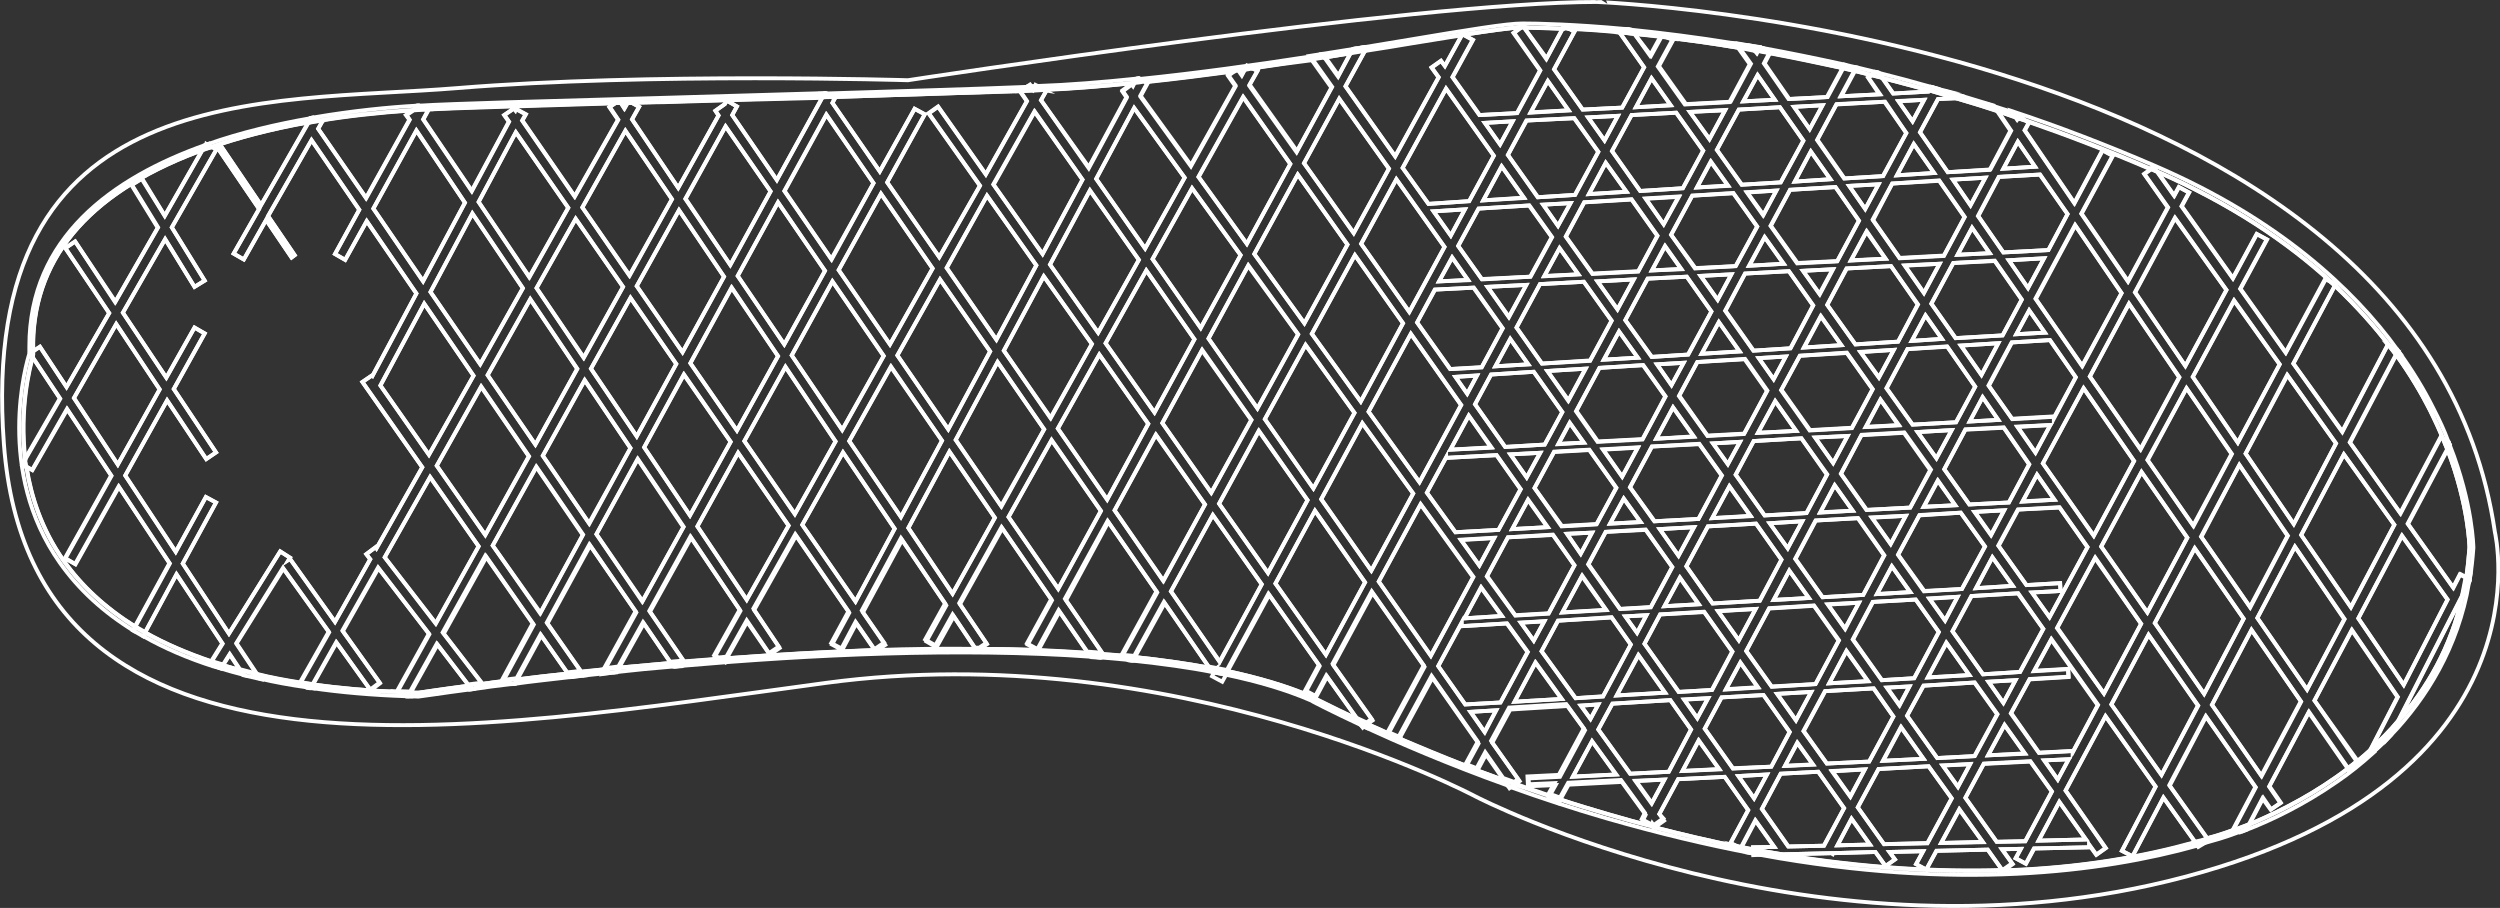 <?xml version="1.0" encoding="utf-8"?>
<!-- Generator: Adobe Illustrator 23.0.3, SVG Export Plug-In . SVG Version: 6.00 Build 0)  -->
<svg version="1.1" id="Layer_1" xmlns="http://www.w3.org/2000/svg" xmlns:xlink="http://www.w3.org/1999/xlink" x="0px" y="0px"
	 width="638.8px" height="232px" viewBox="0 0 638.8 232" style="enable-background:new 0 0 638.8 232;" xml:space="preserve">
<rect x="0" y="0" width="638.8" height="232" fill="#333333" stroke="none"/>
<style type="text/css">
	.st0{fill:none;stroke:#FFFFFF;stroke-miterlimit:10;}
</style>
<g>
	<g>
		<path class="st0" d="M637.5,136c0,0,15,63-79,88S377,203.5,377,203.5s-77-41-166-29s-203,33-210-61s67-87,116-91s115-2,115-2
			s130-20,176-20C408,0.5,619,8.5,637.5,136z"/>
		<g>
			<polygon class="st0" points="397.1,115.5 406.1,115 413,124.7 407.9,134 399,134.5 392.1,124.7 			"/>
			<polygon class="st0" points="395.5,134.7 386.4,135.2 390.5,127.7 			"/>
			<polygon class="st0" points="519.2,151.4 526.5,151 526.4,149 517.8,149.5 510.7,139.5 515.7,130.2 526.3,129.7 533.4,139.8 
				523.7,157.7 			"/>
			<polygon class="st0" points="393.6,115.7 390.1,122 386,116.1 			"/>
			<polygon class="st0" points="432.8,134.7 428.9,142 424.1,135.2 			"/>
			<polygon class="st0" points="465.7,152.6 458.8,142.8 464,133 474.8,132.4 481.5,141.9 476.1,152 			"/>
			<polygon class="st0" points="483.4,144.7 488.1,151.3 479.6,151.8 			"/>
			<polygon class="st0" points="457.2,145.8 462.2,152.8 453.2,153.3 			"/>
			<polygon class="st0" points="323.2,107.1 333.6,88.2 346.1,105.5 335.6,124.8 			"/>
			<polygon class="st0" points="493,153 500.2,152.5 497,158.6 			"/>
			<polygon class="st0" points="349.7,105.2 360.5,85.3 373.3,103.5 362.7,123.2 			"/>
			<polygon class="st0" points="434.5,70.5 442.4,70.1 438.9,76.6 			"/>
			<polygon class="st0" points="394.6,70.6 398.5,63.4 403.3,70.1 			"/>
			<polygon class="st0" points="375.1,71.6 367.7,71.9 371.1,65.8 			"/>
			<polygon class="st0" points="457.1,69.3 463.3,78.1 457.5,89 448,89.6 440.8,79.4 445.9,69.9 			"/>
			<polygon class="st0" points="358.5,82.6 347.7,102.6 335.2,85.3 346.2,65.2 			"/>
			<polygon class="st0" points="417.5,71.4 413.3,79 408.2,71.9 			"/>
			<polygon class="st0" points="376.5,73.5 383.9,83.9 378.6,93.9 370.5,94.3 362.1,82.4 366.6,74 			"/>
			<polygon class="st0" points="390,72.8 385.5,81 380.1,73.3 			"/>
			<polygon class="st0" points="404.7,72 411.8,82 406.3,92.2 394,92.9 387.5,83.7 393.5,72.6 			"/>
			<polygon class="st0" points="418.5,91.4 409.8,91.9 413.7,84.7 			"/>
			<polygon class="st0" points="418.5,114.3 414.5,121.8 409.6,114.8 			"/>
			<polygon class="st0" points="548.7,156.5 536.9,139.6 547.2,120.6 558.9,137.4 			"/>
			<polygon class="st0" points="419.8,93.3 425.5,101.3 419.7,112.3 408.2,112.9 402.7,105.1 408.7,94 			"/>
			<polygon class="st0" points="405.1,94.2 400.7,102.4 395.4,94.8 			"/>
			<polygon class="st0" points="441.9,124.3 447.3,131.9 437.5,132.4 			"/>
			<polygon class="st0" points="465.1,131 468.8,124 473.4,130.5 			"/>
			<polygon class="st0" points="463.8,111.8 472.1,111.4 468.4,118.3 			"/>
			<polygon class="st0" points="487,131.8 483.1,139 478.3,132.2 			"/>
			<polygon class="st0" points="504.6,130.8 512.1,130.4 508.8,136.7 			"/>
			<polygon class="st0" points="381,114.4 370.6,114.9 375.3,106.2 			"/>
			<polygon class="st0" points="480.1,96.4 475.4,89.9 483.9,89.4 			"/>
			<polygon class="st0" points="503.3,107.7 506.6,101.5 510.6,107.3 			"/>
			<polygon class="st0" points="545.3,117.8 535,136.9 522,118.4 532.4,99.2 			"/>
			<polygon class="st0" points="390.5,93.1 382.1,93.6 385.9,86.6 			"/>
			<polygon class="st0" points="434.8,90.4 439.2,82.3 444.5,89.8 			"/>
			<polygon class="st0" points="427.1,98.4 423.4,93.1 430.2,92.7 			"/>
			<polygon class="st0" points="421,71.2 431,70.7 437.3,79.6 431.3,90.6 422,91.2 415.3,81.8 			"/>
			<polygon class="st0" points="445.9,91.7 451.6,99.8 445.7,110.8 436.3,111.3 429.1,101.1 433.7,92.5 			"/>
			<polygon class="st0" points="468.3,68.8 464.9,75.1 460.7,69.2 			"/>
			<polygon class="st0" points="410.4,155.8 399.2,156.5 404.3,147.1 			"/>
			<polygon class="st0" points="420.5,135.4 427.3,144.9 421.8,155.2 414,155.6 405.9,144.2 410.3,135.9 			"/>
			<polygon class="st0" points="383.7,157.4 374.2,158 378.4,150.1 			"/>
			<polygon class="st0" points="406.8,136.1 403.9,141.5 400.4,136.4 			"/>
			<polygon class="st0" points="369.5,116.9 369.5,117 382.4,116.3 388.6,125 382.9,135.4 371.9,136 364.6,125.9 			"/>
			<polygon class="st0" points="337.6,127.6 348.1,108.2 361.1,126.1 350.4,145.8 			"/>
			<polygon class="st0" points="477.6,194.6 466.8,195.1 460.8,186.8 466.3,176.6 478.7,175.9 483.8,183.1 			"/>
			<polygon class="st0" points="482.2,175.7 487.9,175.4 485.4,180.2 			"/>
			<polygon class="st0" points="436.4,178.4 433.7,183.5 430.3,178.7 			"/>
			<polygon class="st0" points="392.3,169.3 399,178.6 387,179.3 			"/>
			<polygon class="st0" points="217,112.7 227.7,93.7 240.7,112.6 230.2,132.1 			"/>
			<polygon class="st0" points="198.8,91 188.3,110 176.4,92.8 186.9,73.5 			"/>
			<polygon class="st0" points="311.5,128.7 321.6,110.1 334.1,127.8 324,146.4 			"/>
			<polygon class="st0" points="151,94.2 161.1,76.1 172.8,93 162.7,111.5 			"/>
			<polygon class="st0" points="164.6,114.3 174.7,95.7 186.7,112.9 176.3,131.7 			"/>
			<polygon class="st0" points="190.2,112.7 200.7,93.8 213.5,112.8 203.1,131.4 			"/>
			<polygon class="st0" points="444.3,163.6 439,156.1 448.6,155.6 			"/>
			<polygon class="st0" points="270.3,109.5 280.9,90.6 293.4,108.3 282.9,127.7 			"/>
			<polygon class="st0" points="307.1,89.5 319.7,107.3 309.5,125.9 297,108.1 			"/>
			<polygon class="st0" points="244.2,112.4 254.9,92.5 266.8,109.7 255.9,129.4 			"/>
			<polygon class="st0" points="556.8,96.4 546.9,114.8 534,96.2 544,77.6 			"/>
			<polygon class="st0" points="560.5,134.4 548.8,117.6 558.7,99.2 570.3,116 			"/>
			<polygon class="st0" points="429.6,68.8 422.1,69.1 425.4,62.9 			"/>
			<polygon class="st0" points="574.9,155.1 562.4,137.1 572.2,118.8 584.5,136.9 			"/>
			<polygon class="st0" points="525.6,160.5 535.3,142.6 547.1,159.4 537.6,177.2 			"/>
			<polygon class="st0" points="563.2,177.3 550.6,159.2 560.8,140.1 573.3,158.1 			"/>
			<polygon class="st0" points="524.9,106.8 524.9,106.5 514.2,107.1 508.2,98.6 514.1,87.5 523.8,86.9 530.4,96.4 			"/>
			<polygon class="st0" points="447,67.9 450.9,60.6 455.8,67.4 			"/>
			<polygon class="st0" points="486.7,67.8 495.6,67.4 491.6,74.8 			"/>
			<polygon class="st0" points="488.5,87.1 492,80.6 496.2,86.6 			"/>
			<polygon class="st0" points="432.8,111.5 423.2,112.1 427.5,104.1 			"/>
			<polygon class="st0" points="418.6,167.4 425.4,177 413.1,177.7 			"/>
			<polygon class="st0" points="420.7,157.2 418.3,161.7 415.3,157.5 			"/>
			<polygon class="st0" points="458.9,184.1 454.1,177.3 462.8,176.8 			"/>
			<polygon class="st0" points="441,176.1 444.7,169.3 449.2,175.6 			"/>
			<polygon class="st0" points="480.8,173.8 473.4,163.4 478.5,153.8 489.5,153.2 495.4,161.5 489.1,173.3 			"/>
			<polygon class="st0" points="492.6,173.1 497.3,164.2 503.2,172.5 			"/>
			<polygon class="st0" points="506.7,172.3 498.9,161.3 503.8,152.3 515.7,151.6 522.1,160.7 516.2,171.7 			"/>
			<polygon class="st0" points="435.5,156.4 442.7,166.5 437.5,176.3 429,176.8 420.2,164.5 424.2,157 			"/>
			<polygon class="st0" points="452.7,175.4 446.2,166.3 452.1,155.4 463.5,154.7 469.9,163.6 463.9,174.8 			"/>
			<path class="st0" d="M393.6,18l-5.9,10.9l-9.6,0.5l-6.9-9.7l5.2-9.5L374,8.9c7-1.1,12.2-1.8,14.8-1.9l-1.9,1.4L393.6,18z"/>
			<polygon class="st0" points="491.6,25.5 488.7,31 485.1,25.9 			"/>
			<polygon class="st0" points="449.1,19.2 453.5,25.5 445.4,25.9 			"/>
			<polygon class="st0" points="29.7,82.8 40.8,99.5 30.1,118.7 18.9,101.7 			"/>
			<polygon class="st0" points="465.7,26.9 462.4,33 458.4,27.3 			"/>
			<polygon class="st0" points="402.4,49.8 392.9,50.4 385.3,39.6 390,30.8 402.2,30.2 408.4,38.8 			"/>
			<polygon class="st0" points="471.2,45.6 464.3,35.8 469.2,26.7 481.5,26 487.1,34 481.1,45 			"/>
			<polygon class="st0" points="520,42.6 511.9,43.1 515.6,36.2 			"/>
			<path class="st0" d="M420.1,17.2l-5.6,10.3L404.4,28l-7.3-10.3l5.2-9.6l-1.6-0.9c3.7,0.2,8.2,0.5,13.2,0.9l-0.1,0.1L420.1,17.2z"
				/>
			<polygon class="st0" points="460.3,112 466.8,121.3 461.6,131.1 450.9,131.7 443.5,121.3 448.1,112.7 			"/>
			<polygon class="st0" points="375.8,181.9 382.3,181.5 379.4,187.1 			"/>
			<polygon class="st0" points="396.8,136.6 402.3,144.4 395.7,156.7 387.2,157.2 380,147.2 385.3,137.3 			"/>
			<polygon class="st0" points="439.3,196.5 429.9,197 434,189.2 			"/>
			<polygon class="st0" points="394.6,158.8 391.9,163.7 388.6,159.1 			"/>
			<polygon class="st0" points="468.1,197.1 476.5,196.6 472.8,203.6 			"/>
			<polygon class="st0" points="439.9,178.2 450.6,177.6 457.3,187 452.6,195.9 442.8,196.3 435.6,186.2 			"/>
			<polygon class="st0" points="386.5,31 383.3,36.9 379.4,31.4 			"/>
			<polygon class="st0" points="411.8,157.7 416.7,164.7 409.6,177.9 402.6,178.4 393.9,166.4 398.1,158.6 			"/>
			<polygon class="st0" points="413.4,29.6 410,35.9 405.8,30 			"/>
			<path class="st0" d="M389.4,7c2.1,0,5.5,0.1,9.9,0.3l-4.2,7.8L389.4,7z"/>
			<polygon class="st0" points="381.8,137.4 378,144.5 373.3,137.9 			"/>
			<path class="st0" d="M72.4,145.3l11.7,16.3l-7.3,12.9c-3.9-0.6-7.6-1.3-11.2-2.2l-5.2-7.8L72.4,145.3z"/>
			<path class="st0" d="M56.4,37.2l-0.8,0.6l10.6,15.6l-6.5,11.4l2.6,1.5L68,56.2l6.5,9.6l0.8-0.6l-6.8-10l11.1-19.4l12.2,17.8
				l-6.2,11.3l2.6,1.5l5.5-9.9L106.4,75L95.2,96l-0.1-0.1l-2.5,1.7l15.3,21.8l-11.7,20.7l-0.2-0.3l-2.4,1.8l1,1.3l-9,16l-11.5-16.1
				l-0.3,0.2l0.3-0.5l-2.5-1.6l-13.1,21L46.7,144l8.5-15.6l-2.6-1.4l-7.7,14L32,121.5l10.7-19.2l10,15l2.5-1.7L44.4,99.4l7.9-14.2
				l-2.6-1.5l-7.2,12.8L31.4,79.9l10.8-18.8l7.5,12.2l2.6-1.6l-8.4-13.6l11.4-19.9l-1.2-0.7c6.2-2.1,14.4-4.4,24.7-6.3L66.7,52.4
				L56.4,37.2z"/>
			<path class="st0" d="M104.6,30.6l-11.1,20L81.3,32.9l0.9-1.6l-0.7-0.4c7.1-1.2,15.1-2.1,24-2.7l-1.8,1.2L104.6,30.6z"/>
			<path class="st0" d="M36.2,45.7l-2.6,1.6l6.7,10.9l-10.9,19L19.2,61.7l-2.5,1.7L27.9,80L17,98.9l-6.8-10.3l-1.8,1.2
				c-0.5-23,13.6-40.2,42.1-51c0.4-0.1,0.8-0.3,1.2-0.4l-9.6,16.8L36.2,45.7z"/>
			<path class="st0" d="M157.9,30.6l-11.1,19.6l-13.4-19.4l0.9-1.6l-2.6-1.4l-0.1,0.3l-0.3-0.4l-2.5,1.7l1.2,1.7l-9.5,17.7
				l-12.4-18.3l1.2-2.2l-0.6-0.3c8.1-0.4,26.4-0.9,48.5-1.6l-1.5,1L157.9,30.6z"/>
			<polygon class="st0" points="463.2,195.3 456.1,195.7 459.2,189.8 			"/>
			<path class="st0" d="M17.2,104.6l11.3,17l-11.8,21.1l2.6,1.5l11.1-19.8l13,19.6l-8.8,16.1c-7.6-4.7-13.8-10.4-18.5-17.1
				c-5.5-7.8-8.2-16.1-9.4-23.8l1.6,0.9L17.2,104.6z"/>
			<path class="st0" d="M56.9,164.5l-2.8,4.5c-6.2-2.1-11.9-4.5-17-7.4l8-14.8L56.9,164.5z"/>
			<path class="st0" d="M158.6,26.3c0.6,0,1.2,0,1.7,0l-0.8,1.4L158.6,26.3z"/>
			<path class="st0" d="M6.4,117.5c-1.6-13.1,1.2-23.9,1.9-26.3l7.1,10.7L6.4,117.5z"/>
			<path class="st0" d="M262.4,25.8l-10.5,18.7l-12.2-17.3l-2.4,1.7l13.1,18.5L240,65.7l-13.3-19.1l9.6-17.4l-2.6-1.4l-8.9,16
				l-12.1-17.5l0.6-1.1l-0.8-0.4c17.6-0.5,34.5-1.1,48.6-1.6l-0.3,0.2L262.4,25.8z"/>
			<path class="st0" d="M331.3,38.9l-12.1-17l2.1-3.7l-1.4-0.8c5.2-0.7,10.2-1.5,15.1-2.3l5.2,7.3L331.3,38.9z"/>
			<path class="st0" d="M338.4,14.7c2.3-0.4,4.5-0.7,6.7-1.1l-3.2,6L338.4,14.7z"/>
			<path class="st0" d="M368.2,15.6l-2.4,1.7l1.8,2.5L356.5,40l-12.7-17.9l5.1-9.3c4.1-0.7,8.1-1.3,11.7-1.9c4.8-0.8,9.2-1.5,13-2.1
				l-4.4,8L368.2,15.6z"/>
			<polygon class="st0" points="138.7,116.4 149.4,97.1 161.1,114.5 150.5,133.7 			"/>
			<path class="st0" d="M315.7,22.1l-11.4,20.4l-12.9-17.8l1.9-3.5l-0.6-0.3c7.6-0.8,15.3-1.8,22.9-2.8l-1.8,1.3L315.7,22.1z"/>
			<path class="st0" d="M289.2,21.6l-2.4,1.8l1.1,1.6l-9.7,18L266,25.6l1.3-2.3l-0.6-0.3c7.5-0.3,15.3-1,23.2-1.8l-0.4,0.8
				L289.2,21.6z"/>
			<path class="st0" d="M316.4,18c0.6-0.1,1.1-0.2,1.7-0.2l-0.8,1.5L316.4,18z"/>
			<path class="st0" d="M94.7,176.4l2.4-1.8l-9.5-13.3l9.1-16.1l13,16.9l-8.1,14.6l0.1,0.1c-7.7-0.3-14.9-1-21.7-1.9l6-10.7
				L94.7,176.4z"/>
			<path class="st0" d="M187.1,29.4l1.2-2.2l-2.6-1.5l-0.5,0.9l-2.4,1.7l0.8,1.2L173.3,48l-11.8-17.5l1.8-3.2l-1.8-1
				c2.7-0.1,5.5-0.2,8.3-0.2c13.1-0.4,26.9-0.8,40.3-1.1l-11.6,21L187.1,29.4z"/>
			<polygon class="st0" points="417.9,199.6 425.3,199.2 422,205.3 			"/>
			<polygon class="st0" points="491.7,151 485,141.7 490.5,131.6 501,131 507.2,139.7 501.3,150.5 			"/>
			<polygon class="st0" points="503.2,128.9 496.8,119.9 502.2,109.7 512,109.2 518.5,118.6 513.3,128.4 			"/>
			<polygon class="st0" points="504.9,150.3 509.1,142.4 514.3,149.7 			"/>
			<polygon class="st0" points="516.8,128.2 520.5,121.3 524.9,127.7 			"/>
			<polygon class="st0" points="377.4,95.9 374.9,100.6 371.9,96.3 			"/>
			<polygon class="st0" points="422.1,114.1 434.2,113.5 439.9,121.5 434,132.6 422.7,133.2 416.5,124.5 			"/>
			<polygon class="st0" points="471.9,90.1 478.5,99.4 473.2,109.3 462.5,109.9 455.2,99.6 459.9,90.9 			"/>
			<polygon class="st0" points="414.9,127.4 419.2,133.4 411.4,133.8 			"/>
			<polygon class="st0" points="456.8,140.1 452.2,133.7 460.5,133.2 			"/>
			<polygon class="st0" points="456.3,91.1 453.2,96.9 449.4,91.5 			"/>
			<polygon class="st0" points="437.7,113.3 444.6,112.9 441.5,118.6 			"/>
			<polygon class="st0" points="391.9,95 399.2,105.3 394.7,113.6 384.6,114.2 376.9,103.3 381,95.7 			"/>
			<polygon class="st0" points="491.6,129.5 495.2,122.8 499.6,129.1 			"/>
			<polygon class="st0" points="401.1,108 404.7,113.1 398.2,113.4 			"/>
			<polygon class="st0" points="476.9,130.3 470.4,121.1 475.6,111.2 486.5,110.6 493.2,120.1 488.1,129.7 			"/>
			<polygon class="st0" points="453.6,102.5 458.9,110.1 449.2,110.6 			"/>
			<polygon class="st0" points="494.8,117.1 490,110.4 498.7,109.9 			"/>
			<polygon class="st0" points="515.5,109 523.9,108.6 520.1,115.6 			"/>
			<polygon class="st0" points="476.7,109.1 480.5,102.1 485.1,108.7 			"/>
			<polygon class="st0" points="390.8,52.5 396.6,60.6 391.1,70.7 378.7,71.4 372.6,62.9 377.8,53.3 			"/>
			<polygon class="st0" points="499.8,107.9 488.7,108.5 482,99.2 487.4,89.2 497.5,88.5 504.7,98.8 			"/>
			<polygon class="st0" points="477,59.1 481.8,66.1 473,66.5 			"/>
			<polygon class="st0" points="428.9,50.2 425.1,57.3 420.5,50.7 			"/>
			<polygon class="st0" points="513.3,66.5 522.3,66 518.2,73.6 			"/>
			<polygon class="st0" points="500.3,201.1 496.4,195.6 503.4,195.3 			"/>
			<polygon class="st0" points="515.2,85.4 518.5,79.3 522.5,85 			"/>
			<polygon class="st0" points="471.8,166.3 477.3,174 467.4,174.6 			"/>
			<polygon class="st0" points="511.9,179.6 508.1,174.2 515,173.8 			"/>
			<polygon class="st0" points="499.7,86.4 493.5,77.6 499.1,67.2 509.7,66.6 516.6,76.5 511.7,85.7 			"/>
			<polygon class="st0" points="442.9,49.3 449,57.9 443.5,68 433.1,68.6 427,60 432.4,50 			"/>
			<polygon class="st0" points="461,88.8 465.3,80.8 470.5,88.2 			"/>
			<polygon class="st0" points="436.4,134.5 448.7,133.8 455.2,143 449.7,153.5 437.6,154.2 430.9,144.7 			"/>
			<polygon class="st0" points="374.3,53.5 370.7,60.2 366.3,54 			"/>
			<polygon class="st0" points="501,88.3 510.6,87.7 506.3,95.8 			"/>
			<polygon class="st0" points="471.8,68.6 483.2,68 490,77.8 485,87.3 474.1,88 466.9,77.9 			"/>
			<polygon class="st0" points="471.5,160.7 467.1,154.5 475,154 			"/>
			<polygon class="st0" points="331.7,85.5 321.3,104.4 308.8,86.5 318.9,67.9 			"/>
			<polygon class="st0" points="282.5,87.7 292.9,69.1 305.2,86.7 295,105.4 			"/>
			<polygon class="st0" points="429.3,147.6 434.1,154.4 425.3,154.9 			"/>
			<path class="st0" d="M584.1,90.1l-11.6-16.3l6.8-12.6l-2.6-1.4l-6.1,11.3l-13.1-18.4l1.9-3.5l-2.6-1.4l-1.2,2.2l-4.4-6.2
				c19.1,8.4,33.6,18.2,44.5,28.2l-1.4-0.7L584.1,90.1z"/>
			<path class="st0" d="M119.8,175.2c-7.9,1.1-12.7,1.8-12.9,1.8c-0.6,0-1.3,0-1.9-0.1l6.8-12.2L119.8,175.2z"/>
			<path class="st0" d="M113.4,161.9l10.9-19.6l12.1,17.3l-7.7,14.2l0.4,0.2c-2.2,0.3-4.2,0.5-6.1,0.8l0.2-0.2L113.4,161.9z"/>
			<polygon class="st0" points="418,27.4 422,20 426.9,26.9 			"/>
			<polygon class="st0" points="440.8,28.2 436.8,35.6 431.8,28.6 			"/>
			<path class="st0" d="M145.1,172.1c-4.7,0.5-9,1-12.9,1.5l6.1-11.2L145.1,172.1z"/>
			<polygon class="st0" points="391.1,28.8 395.5,20.7 400.8,28.2 			"/>
			<polygon class="st0" points="455,46.6 445.1,47.2 438.7,38.3 444.3,28 454.8,27.4 460.8,36 			"/>
			<path class="st0" d="M220.5,156.5l10-18.5l11.3,16.7l-5.1,9.2l2.6,1.5l4.4-7.9l5.7,8.5c-8.4-0.1-16.9,0.1-25.4,0.3l2.2-1.5
				L220.5,156.5z"/>
			<path class="st0" d="M150.8,139.4l11.8,17.1l-8,14.5c-2.1,0.2-4.1,0.4-6.1,0.6l-8.6-12.3L150.8,139.4z"/>
			<path class="st0" d="M278,166.9c-4.2-0.3-8.4-0.5-12.7-0.7l5.4-9.9L278,166.9z"/>
			<polygon class="st0" points="430,48.1 419.1,48.8 411.9,38.6 416.9,29.4 428.3,28.8 435.2,38.5 			"/>
			<path class="st0" d="M245.3,154.4l10.8-19.4l12.7,18.4l-6.2,11.3l2.6,1.4c-4.9-0.2-9.8-0.3-14.8-0.3l1.8-1.2L245.3,154.4z"/>
			<path class="st0" d="M196.7,167.3l2.5-1.7l-6.5-9.7l10.7-19l13.6,19.7l-4.4,8.1l2.6,1.4l3.6-6.8l4.7,6.8
				c-12.9,0.4-25.7,1.2-37.8,2.1l5.2-9.3L196.7,167.3z"/>
			<path class="st0" d="M171.4,169.4c-4.5,0.4-8.9,0.8-13.2,1.2l6.3-11.3L171.4,169.4z"/>
			<path class="st0" d="M176.6,137.4l12.6,18.7l-6.5,11.6l1.1,0.6c-3,0.2-6,0.5-9,0.7l-8.7-12.7L176.6,137.4z"/>
			<polygon class="st0" points="108.1,71.8 95.4,53.3 106.4,33.4 118.8,51.8 			"/>
			<polygon class="st0" points="135.5,76.5 147.5,94.3 136.8,113.6 124.6,95.9 			"/>
			<polygon class="st0" points="135.3,70.8 122.3,51.6 131.8,33.8 145.2,53.1 			"/>
			<polygon class="st0" points="135.1,116.6 124,136.7 111.6,119 122.9,98.8 			"/>
			<polygon class="st0" points="200.4,48.8 211.1,29.3 223.2,46.8 212.4,66.2 			"/>
			<polygon class="st0" points="109.6,116.2 97.2,98.5 108.4,77.6 121,96 			"/>
			<path class="st0" d="M283.2,133.4l12.5,18l-8.9,16.2c-1.6-0.2-3.3-0.3-4.9-0.4l-9.5-13.8L283.2,133.4z"/>
			<polygon class="st0" points="375.4,51.4 365,52.1 358.4,42.9 369.5,22.6 381.7,39.8 			"/>
			<polygon class="st0" points="133.6,73.7 122.7,93.1 110,74.6 120.7,54.6 			"/>
			<polygon class="st0" points="318.6,62.3 306.2,45.2 317.6,24.8 329.7,41.9 			"/>
			<polygon class="st0" points="292.6,63.5 280.1,45.7 289.8,27.6 302.7,45.4 			"/>
			<polygon class="st0" points="345.9,59.5 333.2,41.7 342.2,25.2 354.9,43.1 			"/>
			<polygon class="st0" points="266.4,64.9 253.8,47.1 264.3,28.5 276.6,45.9 			"/>
			<polygon class="st0" points="227.4,88 214.3,69 225.1,49.5 238.3,68.6 			"/>
			<polygon class="st0" points="254.6,86.8 241.9,68.5 252.2,50 264.8,67.8 			"/>
			<polygon class="st0" points="186.6,67.7 175.2,50.8 185.4,32.3 196.9,48.9 			"/>
			<path class="st0" d="M508.4,43.4L497.7,44l-7.1-10.2l4.6-8.5l4.6-0.2c3.5,1,7,2.1,10.5,3.3l3.4,5L508.4,43.4z"/>
			<path class="st0" d="M483.7,23.9l-2.8-4c3.9,1,7.9,2.1,12,3.2l-0.2,0.3L483.7,23.9z"/>
			<path class="st0" d="M515,29.9c0.2,0.1,0.3,0.1,0.5,0.2l-0.2,0.3L515,29.9z"/>
			<path class="st0" d="M553.9,53l-10.2,18.9l-11.9-17.3l8-14.8l-2.6-1.4L530,51.9l-12.7-18.6l1.1-2l-0.8-0.4
				c10.4,3.6,21.1,7.7,32,12.4l-1.7,1.2L553.9,53z"/>
			<path class="st0" d="M480.2,24.1l-9.9,0.5l3.5-6.5c1.4,0.3,2.9,0.7,4.4,1.1l-0.9,0.6L480.2,24.1z"/>
			<path class="st0" d="M598.5,110.4L586,92.9L596.6,73c5.6,5.2,10.2,10.5,14,15.5l-0.5-0.3L598.5,110.4z"/>
			<path class="st0" d="M61.3,171.2c-1.4-0.4-2.9-0.8-4.3-1.2l1.7-2.7L61.3,171.2z"/>
			<path class="st0" d="M441.9,26.1l-11.4,0.6l-6.9-9.7l3.7-6.8l-1.2-0.6c5.5,0.7,11.6,1.5,18,2.6l3,4.2L441.9,26.1z"/>
			<path class="st0" d="M417.6,8.6c2.1,0.2,4.4,0.5,6.7,0.7l-2.7,4.9L417.6,8.6z"/>
			<path class="st0" d="M612.8,184.3l16.4-32.1C626.3,165.5,620,176,612.8,184.3z"/>
			<path class="st0" d="M309,170.6c-6-1.1-12.4-2-19-2.7l7.6-13.8L309,170.6z"/>
			<path class="st0" d="M613.4,131.2l-12.9-18.1l11.8-22.4c3.6,5,6.4,9.7,8.6,14.1c1.3,2.5,2.4,5,3.4,7.3l-0.6-0.3L613.4,131.2z"/>
			<path class="st0" d="M457,25.3l-6.3-9.1l1.4-2.7c5.9,1.1,12.2,2.4,18.7,3.9l-4,7.4L457,25.3z"/>
			<path class="st0" d="M448.3,12.9c0.2,0,0.4,0.1,0.7,0.1l-0.2,0.5L448.3,12.9z"/>
			<path class="st0" d="M424,208l4.8-8.9l11.9-0.6l6,8.5l-4.5,8.4l1.7,0.9c-6.8-1.4-13.8-3-21.1-4.9l2.4-1.7L424,208z"/>
			<path class="st0" d="M414.4,199.8l6.1,8.4l-0.8,1.6l2.6,1.4l0.1-0.3l0.3,0.4c-3.9-1-7.9-2.1-12-3.3s-8.1-2.4-12-3.7l2.1-3.8
				L414.4,199.8z"/>
			<path class="st0" d="M384.3,199.4c-2.3-0.9-4.6-1.7-6.8-2.5l2.2-4.1L384.3,199.4z"/>
			<path class="st0" d="M626.9,150.2l-11.6-16.3l10.1-19c5.4,14.3,5.6,24.6,5.6,25c-0.2,2.6-0.4,5.1-0.8,7.6l-1.5-0.8L626.9,150.2z"
				/>
			<path class="st0" d="M377.8,190l-3.1,5.7c-6.4-2.5-12.1-4.9-17.1-7l8.4-15.5L377.8,190z"/>
			<path class="st0" d="M337.2,170.2l-3.5,6.5l2.6,1.4l2.8-5.2l7.7,10.8c-7.3-3.4-11.5-5.7-11.6-5.7c-6.2-2.7-13.5-4.8-21.5-6.5
				l10.6-19.5L337.2,170.2z"/>
			<path class="st0" d="M340.7,170l10-18.5l13.3,18.9l-9.2,17c-1.9-0.9-3.7-1.7-5.4-2.4l1.3-0.9L340.7,170z"/>
			<path class="st0" d="M381.3,189.8l4.6-8.5l14.6-0.9l4.5,6.2l-6.4,11.9l-8,0.4l0.1,2l6.8-0.3l-1.5,2.7c-3-1-5.9-2-8.7-3l1-0.7
				L381.3,189.8z"/>
			<path class="st0" d="M580.2,206.9l2.5-1.7l-2.9-4.2l10.1-19l10,14.4c-1.1,0.8-2.2,1.6-3.3,2.4c-8,5.6-16,9.4-22,11.9l3.5-6.7
				L580.2,206.9z"/>
			<path class="st0" d="M601,161l11.7,17.1l-6.9,13.4c-1.2,1.1-2.4,2.1-3.6,3.1L591.4,179L601,161z"/>
			<path class="st0" d="M563.6,183l12.7,18.1l-5.6,10.6l0.4,0.2c-3.8,1.4-6.1,2-6.2,2c-0.3,0.1-0.6,0.2-0.9,0.3l-9.7-13.6L563.6,183
				z"/>
			<path class="st0" d="M468.3,218.2l0.1-0.2l10.8-0.3l2.6,3.6l2.4-1.7l-1.4-1.9l8.6-0.2l-1.8,3.3l2.6,1.4l2.6-4.8l13.1-0.3l3.7,5.2
				c-16.4,0.5-35.1-0.5-56.4-4L468,218L468.3,218.2z"/>
			<path class="st0" d="M511.6,217l4.8-0.1l-1.3,2.4l2.6,1.4l2.1-3.9l14.1-0.3v-0.6l1.8,2.5l2.4-1.7L527.8,202l10.2-19l12.8,18
				l-8.6,16.4l2.7,1.4l7.9-15l8.2,11.5c-12.9,3.6-29.2,6.5-49.1,7.2l2.4-1.7L511.6,217z"/>
			<path class="st0" d="M453.3,216.4l-5.4,0.1v0.5c-1-0.2-2-0.4-3-0.6l3.6-6.8L453.3,216.4z"/>
			<polygon class="st0" points="160.8,70.4 148.8,53 159.8,33.4 171.7,50.9 			"/>
			<polygon class="st0" points="500.2,65.1 503.9,58.2 508.4,64.7 			"/>
			<polygon class="st0" points="495.5,46.1 502,55.4 496.7,65.3 485.4,65.9 478.5,56.1 483.5,46.9 			"/>
			<polygon class="st0" points="507.3,45.4 503.5,52.5 499,45.9 			"/>
			<polygon class="st0" points="467.7,45.8 458.6,46.4 462.7,38.7 			"/>
			<polygon class="st0" points="469,47.8 475,56.4 469.5,66.7 459.3,67.2 452.5,57.7 457.4,48.5 			"/>
			<polygon class="st0" points="441.5,47.4 433.6,47.9 437.1,41.3 			"/>
			<polygon class="st0" points="476.6,53.4 472.5,47.5 480,47.1 			"/>
			<polygon class="st0" points="489,36.8 494.2,44.2 484.7,44.8 			"/>
			<polygon class="st0" points="560.3,96.3 570.9,76.8 582.5,93.1 571.8,113.1 			"/>
			<polygon class="st0" points="573.8,115.9 584.4,95.8 596.9,113.3 586.1,133.9 			"/>
			<polygon class="st0" points="588,136.7 598.9,116.1 611.8,134.1 600.7,155.2 			"/>
			<polygon class="st0" points="450.6,54.9 446.4,49.1 453.9,48.7 			"/>
			<polygon class="st0" points="511.9,64.5 505.5,55.2 510.8,45.2 521.3,44.6 528.3,54.7 523.4,63.9 			"/>
			<polygon class="st0" points="545.6,74.7 555.8,55.7 568.9,74.1 558.4,93.5 			"/>
			<polygon class="st0" points="532,93.5 520.1,76.3 530.2,57.5 542.1,74.9 			"/>
			<polygon class="st0" points="279,87.9 268.4,106.8 256.5,89.6 266.7,70.6 			"/>
			<polygon class="st0" points="215.2,109.9 202.3,90.8 212.7,71.9 225.8,91 			"/>
			<polygon class="st0" points="278.5,48.7 291,66.4 280.6,85 268.3,67.6 			"/>
			<polygon class="st0" points="406,49.6 410.3,41.6 415.6,49 			"/>
			<polygon class="st0" points="253,89.8 242.3,109.7 229.3,90.8 240.2,71.4 			"/>
			<polygon class="st0" points="111.4,159.3 98.3,142.4 109.9,121.9 122.3,139.6 			"/>
			<polygon class="st0" points="210.8,69.2 200.4,88 188.5,70.5 198.8,51.7 			"/>
			<polygon class="st0" points="185,70.7 174.4,90 162.7,73.1 173.5,53.7 			"/>
			<polygon class="st0" points="613.7,136.9 625.4,153.2 614.2,175 602.6,158 			"/>
			<polygon class="st0" points="416.9,50.9 423.5,60.2 418.6,69.3 406.9,69.9 400.1,60.4 404.8,51.7 			"/>
			<polygon class="st0" points="389.4,50.6 379,51.2 383.7,42.5 			"/>
			<polygon class="st0" points="398.1,57.7 394.3,52.3 401.3,51.9 			"/>
			<polygon class="st0" points="317,65.2 306.8,83.8 294.5,66.2 304.6,48.1 			"/>
			<polygon class="st0" points="369.1,63.1 360.1,79.7 347.8,62.3 356.8,45.8 			"/>
			<polygon class="st0" points="344.3,62.5 333.3,82.6 320.5,64.9 331.6,44.6 			"/>
			<polygon class="st0" points="477.8,215.8 469.5,216 473.1,209.2 			"/>
			<polygon class="st0" points="363,128.8 376.5,147.4 365.6,167.5 352.3,148.6 			"/>
			<polygon class="st0" points="322.4,149.3 311.6,169.1 299.2,151.1 309.9,131.6 			"/>
			<polygon class="st0" points="336,130.5 348.8,148.8 338.8,167.3 325.9,149.1 			"/>
			<polygon class="st0" points="451.5,197.9 448.2,204 444.2,198.3 			"/>
			<polygon class="st0" points="401.9,198.4 406.8,189.4 413,197.9 			"/>
			<polygon class="st0" points="426.8,178.9 432.1,186.4 426.4,197.2 416.5,197.7 408.4,186.4 412,179.8 			"/>
			<polygon class="st0" points="404,180.3 408.4,180 406.4,183.7 			"/>
			<polygon class="st0" points="373.5,160 385.1,159.3 390.4,166.6 383.4,179.5 374.4,180 374.4,180 367.5,170.2 373.5,159.2 			"/>
			<polygon class="st0" points="163,117.3 174.7,134.6 164.2,153.6 152.4,136.5 			"/>
			<polygon class="st0" points="137,119.3 148.9,136.7 138,156.7 125.9,139.4 			"/>
			<polygon class="st0" points="188.6,115.7 201.5,134.3 190.8,153.2 178.2,134.5 			"/>
			<polygon class="st0" points="215.4,115.6 228.6,135.1 218.6,153.7 205,134.1 			"/>
			<polygon class="st0" points="268.7,112.5 281.3,130.6 270.4,150.5 257.7,132.1 			"/>
			<polygon class="st0" points="242.6,115.4 254.2,132.3 243.4,151.7 232.1,134.9 			"/>
			<polygon class="st0" points="295.4,111.1 307.9,128.9 297.3,148.4 284.8,130.4 			"/>
			<polygon class="st0" points="491.5,175.2 504.5,174.4 510.3,182.5 504.5,193.2 495,193.7 487.3,182.9 			"/>
			<polygon class="st0" points="513.8,182.3 518.6,173.6 528.5,173 528.4,171 519.7,171.5 524.1,163.4 536,180.2 529.6,192.2 
				529.6,191.9 521,192.4 			"/>
			<polygon class="st0" points="528.6,194 525.8,199.2 522.4,194.3 			"/>
			<polygon class="st0" points="586.4,139.7 599.1,158.2 589.5,176.2 576.8,157.9 			"/>
			<polygon class="st0" points="485.7,185.8 491.5,193.9 481.1,194.4 			"/>
			<polygon class="st0" points="517.4,192.6 508,193 512.2,185.3 			"/>
			<polygon class="st0" points="549,162.2 561.7,180.3 552.3,198 539.5,180 			"/>
			<polygon class="st0" points="464.6,197.2 471.2,206.5 466,216.1 456.9,216.3 450.2,206.7 455,197.7 			"/>
			<polygon class="st0" points="575.3,160.9 587.9,179.2 577.8,198.2 565.2,180.1 			"/>
			<polygon class="st0" points="147.1,55.9 159.2,73.3 149.2,91.4 137.1,73.6 			"/>
			<polygon class="st0" points="480,196.5 492.8,195.8 498.7,204 492.5,215.5 481.4,215.7 474.7,206.3 			"/>
			<polygon class="st0" points="506.6,215.1 496,215.4 500.6,206.8 			"/>
			<polygon class="st0" points="533,214.5 520.9,214.8 526.2,204.9 			"/>
			<polygon class="st0" points="506.9,195.1 518.8,194.5 524.3,202.2 517.5,214.9 510.2,215.1 502.2,203.8 			"/>
			<path class="st0" d="M78.2,175.7c0.4,0.1,0.8,0.1,1.3,0.2"/>
			<path class="st0" d="M154,172.1c1.2-0.1,2.4-0.2,3.6-0.4"/>
			<path class="st0" d="M103.7,177.9c0.3,0,0.5,0,0.8,0"/>
			<path class="st0" d="M145.8,173c1.1-0.1,2.3-0.2,3.4-0.4l0,0"/>
			<path class="st0" d="M54.6,170.2c0.6,0.2,1.3,0.4,1.9,0.6"/>
			<path class="st0" d="M130.5,174.8c0.4,0,0.7-0.1,1.1-0.1"/>
			<path class="st0" d="M107,27L107,27c-0.2,0-0.4,0-0.5,0"/>
			<path class="st0" d="M120.5,176.1c0.3,0,0.6-0.1,0.9-0.1"/>
			<path class="st0" d="M264.5,22l0.1-0.3l0.4,0.2h-0.1C264.8,22,264.7,22,264.5,22z"/>
			<path class="st0" d="M291.1,20c-0.2,0-0.4,0-0.6,0.1"/>
			<path class="st0" d="M348.9,12c-1,0.2-2.1,0.3-3.2,0.5"/>
			<path class="st0" d="M172.1,170.4c0.8-0.1,1.6-0.1,2.4-0.2"/>
			<path class="st0" d="M210.6,23.8L210.6,23.8C210.7,23.8,210.7,23.8,210.6,23.8L210.6,23.8z"/>
			<path class="st0" d="M80.2,30c-0.2,0-0.5,0.1-0.7,0.1"/>
			<path class="st0" d="M52.7,36.8L53,37c-0.1,0.1-0.3,0.1-0.4,0.2L52.7,36.8z"/>
			<path class="st0" d="M263.2,21.6l0.3,0.4c-0.3,0-0.6,0-0.9,0L263.2,21.6z"/>
			<path class="st0" d="M572.2,212.6c0.5-0.2,1.1-0.4,1.7-0.7"/>
			<path class="st0" d="M480,18.6c-0.3-0.1-0.5-0.1-0.8-0.2"/>
			<path class="st0" d="M495.6,22.8c-0.7-0.2-1.4-0.4-2.1-0.6"/>
			<path class="st0" d="M450.6,12.3c-0.4-0.1-0.7-0.1-1.1-0.2"/>
			<path class="st0" d="M501.5,24.6c-1.5-0.5-3-0.9-4.5-1.3"/>
			<path class="st0" d="M447.5,11.7c-1.4-0.2-2.8-0.5-4.1-0.7"/>
			<path class="st0" d="M606.4,192.2c1.6-1.4,3.1-2.9,4.7-4.6"/>
			<path class="st0" d="M417.6,8.6c-1.3-0.1-2.5-0.2-3.7-0.4l-0.1,0.1l6.3,8.9l-5.6,10.3L404.4,28l-7.3-10.3l5.2-9.6l-1.6-0.9
				c-0.4,0-0.9,0-1.3-0.1l-4.2,7.8L389.4,7c-0.2,0-0.3,0-0.5,0c-0.1,0-0.2,0-0.3,0l-1.9,1.4l6.8,9.6l-5.9,10.9l-9.6,0.5l-6.9-9.7
				l5.2-9.5l-2.4-1.3c-0.1,0-0.2,0-0.3,0l-4.4,8l-1-1.4l-2.4,1.7l1.8,2.5l-11.1,20.2L343.8,22l5.1-9.3c-1.2,0.2-2.5,0.4-3.7,0.6
				l-3.2,6l-3.5-4.9c-1.1,0.2-2.2,0.3-3.3,0.5l5.2,7.3l-9,16.4l-12.1-17l2.1-3.7l-1.4-0.8c-0.6,0.1-1.2,0.2-1.8,0.3l-0.8,1.5
				l-0.9-1.2c-0.3,0-0.6,0.1-0.9,0.1l-1.8,1.3l1.9,2.7l-11.4,20.4l-12.9-17.8l1.9-3.5l-0.6-0.3c-0.9,0.1-1.9,0.2-2.8,0.3l-0.4,0.8
				l-0.3-0.4l-2.4,1.8l1.1,1.6l-9.7,18L266,25.6l1.3-2.3l-0.6-0.3c-0.6,0-1.2,0.1-1.7,0.1c-1.3,0.1-2.6,0.1-4,0.2l-0.3,0.2l1.7,2.4
				l-10.5,18.7l-12.2-17.3l-2.4,1.7l13.1,18.5L240,65.7l-13.3-19.1l9.6-17.4l-2.6-1.4l-8.9,16l-12.1-17.5l0.6-1.1l-0.8-0.4
				c-0.8,0-1.6,0-2.4,0.1L198.5,46l-11.4-16.6l1.2-2.2l-2.6-1.5l-0.5,0.9l-2.4,1.7l0.8,1.2L173.3,48l-11.8-17.5l1.8-3.2l-1.8-1
				c-0.4,0-0.7,0-1.1,0l-0.8,1.4l-0.9-1.4c-0.5,0-1,0-1.4,0l-1.5,1l2.2,3.3l-11.1,19.6l-13.4-19.4l0.9-1.6l-2.6-1.4l-0.1,0.3
				l-0.3-0.4l-2.5,1.7l1.2,1.7l-9.5,17.7l-12.4-18.3l1.2-2.2l-0.6-0.3c-0.6,0-1.2,0.1-1.7,0.1s-0.9,0.1-1.4,0.1l-1.8,1.2l0.8,1.2
				l-11.1,20L81.3,32.9l0.9-1.6l-0.7-0.4c-0.9,0.2-1.8,0.3-2.7,0.5l-12.1,21L56.4,37.2l-0.8,0.6l10.6,15.6l-6.5,11.4l2.6,1.5
				L68,56.2l6.5,9.6l0.8-0.6l-6.8-10l11.1-19.4l12.2,17.8l-6.2,11.3l2.6,1.5l5.5-9.9L106.4,75L95.2,96l-0.1-0.1l-2.5,1.7l15.3,21.8
				l-11.7,20.7l-0.2-0.3l-2.4,1.8l1,1.3l-9,16l-11.5-16.1l-0.3,0.2l0.3-0.5l-2.5-1.6l-13.1,21L46.7,144l8.5-15.6l-2.6-1.4l-7.7,14
				L32,121.5l10.7-19.2l10,15l2.5-1.7L44.4,99.4l7.9-14.2l-2.6-1.5l-7.2,12.8L31.4,79.9l10.8-18.8l7.5,12.2l2.6-1.6l-8.4-13.6
				l11.4-19.9l-1.2-0.7c-0.8,0.3-1.6,0.6-2.4,0.8l-9.6,16.8l-5.8-9.5l-2.6,1.6l6.7,10.9l-10.9,19L19.2,61.7l-2.5,1.7L27.9,80
				L17,98.9l-6.8-10.3l-1.8,1.2c0,0.2,0,0.4,0,0.6v0.1v0.1c0,0-0.1,0.2-0.2,0.5l7.1,10.7l-9,15.6c0.1,0.6,0.2,1.2,0.3,1.8l1.6,0.9
				l8.9-15.6l11.3,17l-11.8,21.1l2.6,1.5l11.1-19.8l13,19.6L34.5,160c0.8,0.5,1.7,1,2.6,1.5l8-14.8l11.7,17.7l-2.8,4.5
				c1,0.3,2,0.6,3,0.9l1.7-2.7l2.6,3.9c1.4,0.4,2.8,0.7,4.3,1.1l-5.2-7.8l11.9-19.2L84,161.4l-7.3,12.9c1,0.2,2.1,0.3,3.2,0.5
				l6-10.7l8.7,12.1l2.4-1.8l-9.5-13.3l9.1-16.1l13,16.9l-8.1,14.6l0.1,0.1c1.1,0,2.1,0.1,3.2,0.1l6.8-12.2l8,10.4
				c1-0.1,2-0.3,3.1-0.4l0.2-0.2l-9.8-12.7L124,142l12.1,17.3l-7.7,14.2l0.4,0.2c1-0.1,2.1-0.3,3.2-0.4l6.1-11.2l6.8,9.7
				c1.1-0.1,2.3-0.2,3.4-0.4l-8.6-12.3l10.9-20l11.8,17.1l-8,14.5c1.2-0.1,2.4-0.2,3.6-0.4l6.3-11.3l6.9,10.1
				c1.1-0.1,2.3-0.2,3.4-0.3l-8.7-12.7l10.5-19l12.6,18.7l-6.5,11.6l1.1,0.6c0.7-0.1,1.4-0.1,2-0.2l5.2-9.3l5.7,8.4l2.5-1.7
				l-6.5-9.7l10.7-19l13.6,19.7l-4.4,8.1l2.6,1.4l3.6-6.8l4.7,6.8c0.1,0,0.2,0,0.4,0l2.2-1.5l-5.7-8.2l10-18.5l11.3,16.7l-5.1,9.2
				l2.6,1.5l4.4-7.9l5.7,8.5c0.4,0,0.7,0,1.1,0l1.8-1.2l-6.9-10.2l10.8-19.4l12.7,18.4l-6.2,11.3l2.6,1.4h0.1l5.4-9.9l7.3,10.6
				c1.3,0.1,2.6,0.2,3.8,0.3l-9.5-13.8l10.9-19.9l12.5,18l-8.9,16.2c1.1,0.1,2.2,0.2,3.2,0.3l7.6-13.8l11.4,16.5
				c1.6,0.3,3.2,0.6,4.7,0.9l10.6-19.5l12.9,18.2l-3.5,6.5l2.6,1.4l2.8-5.2l7.7,10.8c0.8,0.4,1.7,0.8,2.6,1.2l1.3-0.9l-10-14.1
				l10-18.5l13.3,18.9l-9.2,17c0.9,0.4,1.8,0.8,2.8,1.2l8.4-15.5l11.8,16.8l-3.1,5.7c0.9,0.4,1.9,0.7,2.8,1.1l2.2-4.1l4.6,6.6
				c0.9,0.3,1.9,0.7,2.8,1l1-0.7l-6.9-9.8l4.6-8.5l14.6-0.9l4.5,6.2l-6.4,11.9l-8,0.4l0.1,2l6.8-0.3l-1.5,2.7c1,0.3,1.9,0.6,2.9,1
				l2.1-3.8l13.5-0.7l6.1,8.4l-0.8,1.6l2.6,1.4l0.1-0.3l0.3,0.4h0.1l2.4-1.7l-1-1.1l4.8-8.9l11.9-0.6l6,8.5l-4.5,8.4l1.7,0.9
				c0.4,0.1,0.7,0.1,1.1,0.2l3.6-6.8l4.8,6.7l-5.4,0.1v0.5c2.5,0.5,5,0.9,7.4,1.3L468,218l0.3,0.2l0.1-0.2l10.8-0.3l2.6,3.6l2.4-1.7
				l-1.4-1.9l8.6-0.2l-1.8,3.3l2.6,1.4l2.6-4.8l13.1-0.3l3.7,5.2c0,0,0,0,0.1,0l2.4-1.7l-2.6-3.6l4.8-0.1l-1.3,2.4l2.6,1.4l2.1-3.9
				l14.1-0.3v-0.6l1.8,2.5l2.4-1.7L527.8,202l10.2-19l12.8,18l-8.6,16.4l2.7,1.4l7.9-15l8.2,11.5c1-0.3,2.1-0.6,3.1-0.9l-9.7-13.6
				l9.3-17.7l12.7,18.1l-5.6,10.6l0.4,0.2c1.1-0.4,2.3-0.9,3.6-1.4l3.5-6.7l2,2.9l2.5-1.7l-2.9-4.2l10.1-19l10,14.4
				c0.8-0.6,1.6-1.2,2.4-1.9l-11-15.4l9.5-18l11.7,17.1l-6.9,13.4c2.4-2.2,4.8-4.6,7-7.2l16.4-32.1c0.3-1.5,0.6-3,0.9-4.6l-1.5-0.8
				l-1.7,3.3l-11.6-16.3l10.1-19c-0.4-0.9-0.7-1.9-1.1-2.8l-0.6-0.3l-10.3,19.4L600.4,113l11.8-22.4c-0.5-0.7-1.1-1.4-1.6-2.2
				l-0.5-0.3l-11.6,22.1L586,92.9L596.6,73c-0.4-0.3-0.7-0.7-1.1-1l-1.4-0.7L584,90.1l-11.6-16.3l6.8-12.6l-2.6-1.4l-6.1,11.3
				l-13.1-18.4l1.9-3.5l-2.6-1.4l-1.2,2.2l-4.4-6.2c-0.3-0.1-0.5-0.2-0.7-0.3c-0.3-0.1-0.5-0.2-0.8-0.3l-1.7,1.2L554,53l-10.2,18.9
				l-11.9-17.3l8-14.8l-2.6-1.4l-7.2,13.5l-12.7-18.6l1.1-2l-0.8-0.4c-0.7-0.2-1.3-0.5-2-0.7l-0.2,0.3l-0.3-0.5
				c-1.6-0.5-3.1-1.1-4.7-1.6l3.4,5l-5.3,9.9L497.7,44l-7.1-10.2l4.6-8.5l4.6-0.2c-2.3-0.7-4.6-1.3-6.8-2l-0.2,0.3l-9,0.5l-2.8-4
				c-0.9-0.2-1.8-0.5-2.7-0.7l-0.9,0.6l3,4.3l-9.9,0.5l3.5-6.5c-1-0.2-2-0.5-3-0.7l-4,7.4l-9.8,0.5l-6.3-9.1l1.4-2.7
				c-1-0.2-2.1-0.4-3.1-0.6l-0.2,0.5l-0.4-0.6c-1.4-0.2-2.8-0.5-4.2-0.7l3,4.2l-5.2,9.7l-11.4,0.6l-6.9-9.7l3.7-6.8l-1.2-0.6
				c-0.6-0.1-1.2-0.1-1.8-0.2l-2.7,4.9L417.6,8.6z M511.9,43.1l3.7-6.9l4.4,6.4L511.9,43.1z M425.3,199.2l-3.2,6l-4.1-5.7
				L425.3,199.2z M382.3,181.5l-3,5.5l-3.6-5.1L382.3,181.5z M30.1,118.7l-11.2-17l10.8-18.9l11.1,16.7L30.1,118.7z M453.5,25.5
				l-8,0.4l3.6-6.7L453.5,25.5z M488.7,31l-3.6-5.2l6.6-0.3L488.7,31z M487.1,34l-5.9,11l-9.9,0.6l-6.9-9.9l4.9-9.1l12.4-0.6
				L487.1,34z M462.4,33l-4-5.7l7.3-0.4L462.4,33z M408.4,38.8l-5.9,11l-9.5,0.6l-7.7-10.8l4.8-8.8l12.2-0.6L408.4,38.8z M405.8,30
				l7.6-0.4l-3.4,6.3L405.8,30z M383.3,36.9l-3.9-5.5l7.1-0.4L383.3,36.9z M385.3,137.3l11.5-0.6l5.5,7.8l-6.6,12.3l-8.5,0.5
				l-7.3-10L385.3,137.3z M378,144.5l-4.7-6.5l8.5-0.5L378,144.5z M398.1,158.6l13.7-0.8l4.9,6.9l-7.1,13.3l-7,0.4l-8.7-12
				L398.1,158.6z M391.9,163.7l-3.3-4.6l6-0.4L391.9,163.7z M429.9,197l4.2-7.8l5.2,7.4L429.9,197z M476.5,196.6l-3.7,6.9l-4.6-6.5
				L476.5,196.6z M435.6,186.2l4.3-8l10.7-0.6l6.7,9.5l-4.7,8.8l-9.8,0.5L435.6,186.2z M456.1,195.7l3.2-5.9l4,5.6L456.1,195.7z
				 M496.4,195.6l7-0.4l-3.1,5.8L496.4,195.6z M467.4,174.6l4.4-8.2l5.5,7.7L467.4,174.6z M515,173.8l-3.1,5.8l-3.8-5.4L515,173.8z
				 M511.7,85.7l-12,0.7l-6.2-8.8l5.6-10.4l10.6-0.5l6.9,9.9L511.7,85.7z M518.5,79.3l4,5.7l-7.3,0.4L518.5,79.3z M522.3,66
				l-4.1,7.6l-4.9-7.1L522.3,66z M481.8,66.1l-8.9,0.5l4-7.4L481.8,66.1z M432.4,50l10.5-0.6l6.1,8.5L443.5,68l-10.3,0.5L427,60
				L432.4,50z M425.1,57.3l-4.6-6.5l8.5-0.5L425.1,57.3z M377.8,53.3l12.9-0.8l5.8,8.1L391,70.7l-12.4,0.6l-6-8.5L377.8,53.3z
				 M370.7,60.2l-4.4-6.2l8-0.5L370.7,60.2z M308.8,86.5L319,67.8l12.7,17.6l-10.4,18.9L308.8,86.5z M305.2,86.7L295,105.4
				l-12.5-17.7l10.4-18.6L305.2,86.7z M425.3,154.9l3.9-7.3l4.8,6.8L425.3,154.9z M475,154l-3.6,6.6l-4.4-6.2L475,154z M430.9,144.7
				l5.5-10.2l12.3-0.7l6.5,9.2l-5.6,10.5l-12,0.7L430.9,144.7z M466.9,77.9l5-9.3l11.3-0.6l6.9,9.8l-5.1,9.5L474.1,88L466.9,77.9z
				 M470.5,88.2l-9.6,0.6l4.3-8L470.5,88.2z M510.6,87.7l-4.3,8.1l-5.2-7.5L510.6,87.7z M504.7,98.8l-4.9,9.1l-11.1,0.6l-6.6-9.3
				l5.3-10l10.2-0.6L504.7,98.8z M381,95.7l10.9-0.7l7.3,10.3l-4.5,8.3l-10.1,0.6l-7.7-10.9L381,95.7z M374.9,100.6l-3-4.3l5.5-0.3
				L374.9,100.6z M411.4,133.8l3.5-6.4l4.3,6L411.4,133.8z M460.5,133.2l-3.7,6.9l-4.6-6.4L460.5,133.2z M416.5,124.5l5.6-10.4
				l12.1-0.7l5.8,8.1l-6,11.1l-11.2,0.6L416.5,124.5z M501.3,150.5l-9.7,0.6l-6.6-9.3l5.4-10.1L501,131l6.2,8.6L501.3,150.5z
				 M509.1,142.4l5.2,7.3l-9.4,0.6L509.1,142.4z M513.3,128.4l-10.1,0.5l-6.4-9l5.4-10.1l9.8-0.5l6.5,9.4L513.3,128.4z M520.5,121.3
				l4.5,6.4l-8.2,0.4L520.5,121.3z M459.9,90.9l12-0.7l6.6,9.3l-5.3,9.9l-10.8,0.6l-7.3-10.3L459.9,90.9z M453.2,96.9l-3.8-5.4
				l6.9-0.4L453.2,96.9z M449.2,110.6l4.4-8.1l5.4,7.6L449.2,110.6z M498.7,109.9l-3.9,7.2l-4.8-6.7L498.7,109.9z M480.5,102.1
				l4.7,6.5l-8.4,0.5L480.5,102.1z M523.9,108.6l-3.8,7.1l-4.6-6.6L523.9,108.6z M499.6,129.1l-8.1,0.4l3.6-6.7L499.6,129.1z
				 M488.1,129.7l-11.1,0.6l-6.6-9.3l5.3-9.9l10.9-0.6l6.8,9.5L488.1,129.7z M444.6,112.9l-3.1,5.7l-3.8-5.3L444.6,112.9z
				 M404.7,113.1l-6.5,0.4l2.9-5.4L404.7,113.1z M448.1,112.7l12.2-0.7l6.6,9.2l-5.3,9.9l-10.7,0.6l-7.4-10.4L448.1,112.7z
				 M423.2,112.1l4.3-8l5.3,7.5L423.2,112.1z M472.1,111.4l-3.7,6.9l-4.6-6.5L472.1,111.4z M473.4,130.5l-8.3,0.4l3.7-6.9
				L473.4,130.5z M512.1,130.4l-3.4,6.3l-4.2-5.9L512.1,130.4z M483.1,139l-4.8-6.7l8.6-0.5L483.1,139z M437.5,132.4l4.4-8.2
				l5.4,7.6L437.5,132.4z M414.5,121.8l-4.9-6.9l8.9-0.5L414.5,121.8z M370.6,114.9l4.7-8.7l5.8,8.1L370.6,114.9z M395.4,94.8
				l9.8-0.6l-4.4,8.1L395.4,94.8z M408.7,94l11.2-0.7l5.7,8l-5.9,10.9l-11.4,0.6l-5.5-7.8L408.7,94z M382.1,93.6l3.8-7l4.6,6.5
				L382.1,93.6z M423.4,93.1l6.8-0.4l-3.1,5.7L423.4,93.1z M433.7,92.5l12.1-0.7l5.7,8.1l-5.9,11l-9.3,0.5l-7.3-10.2L433.7,92.5z
				 M409.8,91.9l3.9-7.2l4.8,6.7L409.8,91.9z M415.3,81.8l5.7-10.6l10-0.5l6.3,8.9l-5.9,11l-9.3,0.6L415.3,81.8z M439.2,82.3
				l5.3,7.5l-9.7,0.6L439.2,82.3z M483.9,89.4l-3.8,7.1l-4.7-6.5L483.9,89.4z M506.6,101.5l4,5.8l-7.3,0.4L506.6,101.5z M532.4,99.2
				l12.9,18.6L535,136.9l-13-18.5L532.4,99.2z M547.2,120.6l11.7,16.8l-10.2,19.1l-11.8-16.8L547.2,120.6z M533.4,139.8l-9.7,17.9
				l-4.5-6.3l7.3-0.4l-0.1-2l-8.6,0.5l-7.2-10.1l5-9.2l10.6-0.6L533.4,139.8z M479.6,151.8l3.8-7.1l4.7,6.6L479.6,151.8z M476.1,152
				l-10.4,0.6l-7-9.8l5.2-9.8l10.8-0.6l6.7,9.5L476.1,152z M500.2,152.5l-3.2,6l-4-5.6L500.2,152.5z M453.2,153.3l4-7.5l5,7
				L453.2,153.3z M428.9,142l-4.8-6.8l8.8-0.5L428.9,142z M386.4,135.2l4-7.5l5,7L386.4,135.2z M392.1,124.7l5-9.3l9-0.5l6.9,9.7
				l-5,9.3l-8.9,0.5L392.1,124.7z M390.1,122l-4.2-5.9l7.6-0.4L390.1,122z M362.7,123.2l-13-18l10.8-19.9l12.9,18.2L362.7,123.2z
				 M346.1,105.5l-10.5,19.3l-12.4-17.7l10.4-19L346.1,105.5z M335.2,85.3l11-20.1l12.3,17.4l-10.8,20L335.2,85.3z M362.1,82.4
				l4.6-8.4l9.9-0.5l7.4,10.4l-5.4,9.9l-8,0.5L362.1,82.4z M380.1,73.3l9.9-0.5l-4.4,8.2L380.1,73.3z M393.5,72.6l11.2-0.6l7.1,9.9
				l-5.5,10.2L394,92.9l-6.5-9.2L393.5,72.6z M408.2,71.9l9.2-0.5l-4.1,7.7L408.2,71.9z M367.7,71.9l3.3-6.1l4.1,5.7L367.7,71.9z
				 M398.5,63.4l4.8,6.7l-8.7,0.4L398.5,63.4z M442.4,70.1l-3.5,6.5l-4.3-6.1L442.4,70.1z M445.9,69.9l11.2-0.6l6.2,8.7l-5.8,11
				l-9.4,0.6l-7.2-10.2L445.9,69.9z M460.7,69.2l7.7-0.4l-3.4,6.4L460.7,69.2z M422.1,69.1l3.4-6.2l4.1,5.8L422.1,69.1z M450.9,60.6
				l4.8,6.8l-8.8,0.5L450.9,60.6z M495.6,67.4l-4,7.5l-4.9-7L495.6,67.4z M496.2,86.6l-7.7,0.5l3.5-6.5L496.2,86.6z M523.8,86.9
				l6.6,9.5l-5.6,10.3v-0.3l-10.7,0.6l-6-8.5l5.9-11L523.8,86.9z M534,96.2l10-18.6l12.9,18.8l-9.9,18.4L534,96.2z M558.7,99.2
				l11.5,16.8l-9.8,18.3l-11.7-16.8L558.7,99.2z M572.2,118.8l12.4,18.1l-9.6,18.3l-12.5-18L572.2,118.8z M573.3,158.1l-10.1,19.2
				l-12.6-18.1l10.2-19.1L573.3,158.1z M547.1,159.4l-9.5,17.8l-11.9-16.8l9.7-17.9L547.1,159.4z M522.1,160.7l-6,11l-9.4,0.6
				l-7.8-11l4.8-9l11.9-0.7L522.1,160.7z M503.2,172.5l-10.6,0.6l4.8-8.8L503.2,172.5z M489.1,173.3l-8.2,0.5l-7.4-10.4l5.1-9.6
				l10.9-0.6l5.9,8.3L489.1,173.3z M463.9,174.8l-11.2,0.7l-6.5-9.1l5.8-10.9l11.5-0.7l6.3,8.9L463.9,174.8z M424.2,157l11.2-0.7
				l7.2,10.2l-5.2,9.8l-8.5,0.5l-8.7-12.3L424.2,157z M418.3,161.7l-3-4.2l5.4-0.3L418.3,161.7z M413.1,177.7l5.6-10.3l6.8,9.6
				L413.1,177.7z M462.8,176.8l-3.9,7.2l-4.8-6.7L462.8,176.8z M444.7,169.3l4.5,6.4l-8.2,0.5L444.7,169.3z M399.2,156.5l5-9.3
				l6.2,8.7L399.2,156.5z M448.6,155.6l-4.3,8l-5.3-7.4L448.6,155.6z M487.9,175.4l-2.6,4.8l-3.2-4.5L487.9,175.4z M483.8,183.1
				l-6.2,11.5l-10.8,0.5l-5.9-8.3l5.5-10.2l12.4-0.7L483.8,183.1z M433.7,183.5l-3.3-4.7l6.1-0.4L433.7,183.5z M387,179.3l5.4-10
				l6.7,9.3L387,179.3z M374.2,158l4.3-7.9l5.3,7.3L374.2,158z M400.4,136.4l6.4-0.3l-2.9,5.4L400.4,136.4z M410.3,135.9l10.2-0.6
				l6.8,9.6l-5.5,10.2l-7.9,0.5l-8.1-11.4L410.3,135.9z M371.9,136l-7.3-10.1l4.9-9v0.1l12.9-0.7l6.1,8.7l-5.6,10.4L371.9,136z
				 M361.1,126.1l-10.7,19.7l-12.8-18.3l10.5-19.4L361.1,126.1z M334.1,127.8L324,146.4l-12.5-17.7l10.2-18.6L334.1,127.8z
				 M309.5,125.9L297,108.1l10.2-18.7l12.6,17.9L309.5,125.9z M293.4,108.3l-10.5,19.3l-12.6-18.1l10.6-18.9L293.4,108.3z
				 M266.8,109.7l-11,19.6l-11.6-16.9l10.7-19.9L266.8,109.7z M240.7,112.6l-10.5,19.5L217,112.7l10.6-19L240.7,112.6z M213.5,112.8
				l-10.4,18.5l-12.9-18.6l10.5-19L213.5,112.8z M176.4,92.8L187,73.5L198.8,91l-10.5,19L176.4,92.8z M172.8,93l-10.1,18.5L151,94.2
				l10.1-18.1L172.8,93z M186.7,112.9l-10.4,18.8l-11.7-17.4l10.2-18.6L186.7,112.9z M161.1,114.5l-10.5,19.3l-11.9-17.3l10.7-19.3
				L161.1,114.5z M136.8,113.6l-12.2-17.8l10.9-19.4l12,17.8L136.8,113.6z M137.1,73.6l10-17.7l12.1,17.4l-10.1,18.1L137.1,73.6z
				 M162.7,73.1l10.8-19.4l11.5,17L174.4,90L162.7,73.1z M188.5,70.5l10.3-18.8l12,17.5L200.4,88L188.5,70.5z M212.7,71.9l13.1,19
				l-10.6,18.9l-12.9-19L212.7,71.9z M229.3,90.8l10.9-19.4L253,89.8l-10.7,19.9L229.3,90.8z M256.5,89.6l10.2-19L279,87.9
				l-10.5,18.9L256.5,89.6z M268.3,67.6l10.2-19L291,66.4L280.6,85L268.3,67.6z M294.5,66.2l10.1-18.1L317,65.2l-10.2,18.6
				L294.5,66.2z M320.5,64.9l11.1-20.3l12.7,17.9l-11,20.1L320.5,64.9z M347.8,62.3l9-16.5l12.3,17.3l-9,16.6L347.8,62.3z
				 M394.3,52.3l7-0.4l-3.2,5.8L394.3,52.3z M404.8,51.7l12.1-0.7l6.6,9.3l-4.9,9.1L406.9,70l-6.8-9.5L404.8,51.7z M379,51.2
				l4.7-8.7l5.7,8L379,51.2z M410.3,41.6l5.3,7.4l-9.6,0.6L410.3,41.6z M453.9,48.7l-3.4,6.3l-4.1-5.8L453.9,48.7z M457.4,48.5
				l11.6-0.7l6,8.6l-5.6,10.4l-10.2,0.5l-6.8-9.6L457.4,48.5z M433.6,47.9l3.6-6.6l4.4,6.2L433.6,47.9z M480,47.1l-3.4,6.3l-4.1-5.9
				L480,47.1z M483.5,46.9l12-0.7l6.5,9.3l-5.3,9.9L485.4,66l-6.8-9.7L483.5,46.9z M503.9,58.2l4.5,6.5l-8.2,0.4L503.9,58.2z
				 M499,45.9l8.3-0.5l-3.8,7L499,45.9z M458.6,46.4l4.1-7.7l5,7.1L458.6,46.4z M494.2,44.2l-9.5,0.6l4.3-8L494.2,44.2z M528.3,54.7
				l-4.9,9.2l-11.5,0.6l-6.5-9.3l5.3-10l10.5-0.6L528.3,54.7z M542.1,74.9l-10,18.6l-11.9-17.1l10.1-18.8L542.1,74.9z M568.9,74.1
				l-10.5,19.4l-12.9-18.8l10.2-19L568.9,74.1z M582.5,93.1l-10.7,20l-11.5-16.8l10.5-19.5L582.5,93.1z M596.9,113.3l-10.8,20.6
				l-12.3-18l10.7-20L596.9,113.3z M611.8,134.1l-11.1,21L588,136.7l10.9-20.6L611.8,134.1z M602.6,158l11.2-21.1l11.6,16.3
				L614.2,175L602.6,158z M589.5,176.2l-12.7-18.3l9.6-18.2l12.6,18.5L589.5,176.2z M565.2,180.1l10.1-19.1l12.7,18.3l-10.1,19
				L565.2,180.1z M539.5,180l9.5-17.8l12.6,18.1l-9.3,17.7L539.5,180z M529.6,191.9l-8.6,0.4l-7.1-10.1l4.7-8.7l10-0.6l-0.1-2
				l-8.7,0.5l4.4-8.1l11.9,16.8l-6.4,12L529.6,191.9z M508,193l4.2-7.8l5.2,7.3L508,193z M495,193.7l-7.7-10.8l4.2-7.7l13.1-0.8
				l5.8,8.1l-5.8,10.7L495,193.7z M491.5,193.9l-10.3,0.5l4.6-8.6L491.5,193.9z M525.8,199.2l-3.5-4.9l6.3-0.3L525.8,199.2z
				 M520.9,214.8l5.3-9.9l6.8,9.6L520.9,214.8z M510.2,215.1l-8-11.2l4.7-8.7l11.9-0.6l5.5,7.7l-6.8,12.7L510.2,215.1z M496,215.4
				l4.7-8.6l6,8.4L496,215.4z M481.4,215.7l-6.7-9.4l5.3-9.8l12.8-0.7l5.9,8.2l-6.2,11.4L481.4,215.7z M469.5,216l3.6-6.8l4.7,6.6
				L469.5,216z M450.2,206.7l4.8-9l9.6-0.5l6.6,9.3l-5.1,9.6l-9.1,0.2L450.2,206.7z M444.2,198.3l7.3-0.4l-3.3,6.1L444.2,198.3z
				 M406.8,189.4l6.1,8.5l-11,0.6L406.8,189.4z M408.4,186.4l3.6-6.6l14.8-0.9l5.3,7.5l-5.7,10.8l-9.8,0.5L408.4,186.4z M408.4,180
				l-2,3.7l-2.5-3.4L408.4,180z M367.5,170.2l5.9-11v0.8l11.6-0.7l5.3,7.3l-6.9,12.9l-9,0.5l0,0L367.5,170.2z M352.3,148.6
				l10.7-19.7l13.4,18.6l-10.8,20.1L352.3,148.6z M325.9,149.1l10.1-18.6l12.8,18.3l-10,18.5L325.9,149.1z M299.2,151.1l10.7-19.5
				l12.5,17.7l-10.7,19.8L299.2,151.1z M284.8,130.4l10.5-19.3l12.6,17.8l-10.7,19.5L284.8,130.4z M257.7,132.1l11-19.7l12.6,18.1
				l-10.9,19.9L257.7,132.1z M232.1,134.9l10.5-19.5l11.6,16.9l-10.8,19.4L232.1,134.9z M205,134.1l10.4-18.5l13.2,19.5l-10,18.6
				L205,134.1z M178.2,134.5l10.4-18.8l12.9,18.6l-10.7,19L178.2,134.5z M152.4,136.5l10.5-19.2l11.7,17.4l-10.5,19L152.4,136.5z
				 M125.9,139.4l11.2-20.1l11.9,17.3l-10.9,20L125.9,139.4z M109.9,121.9l12.4,17.7l-11,19.7l-13-16.9L109.9,121.9z M111.6,119
				L123,98.8l12.2,17.8L124,136.7L111.6,119z M108.4,77.6L121,96l-11.4,20.2L97.2,98.5L108.4,77.6z M110,74.6l10.7-20.1l12.9,19.1
				L122.7,93L110,74.6z M118.8,51.8l-10.7,20.1L95.4,53.3l11-20L118.8,51.8z M145.2,53.1l-10,17.7l-12.9-19.2l9.5-17.8L145.2,53.1z
				 M171.7,50.9l-10.8,19.5L148.8,53l11-19.6L171.7,50.9z M196.9,48.9l-10.3,18.8l-11.5-16.9l10.3-18.5L196.9,48.9z M223.2,46.8
				l-10.7,19.5l-12-17.5l10.7-19.5L223.2,46.8z M238.3,68.6L227.4,88l-13.1-19l10.8-19.5L238.3,68.6z M252.2,50l12.6,17.8l-10.2,19
				l-12.7-18.4L252.2,50z M276.6,45.9l-10.2,19l-12.5-17.7l10.5-18.7L276.6,45.9z M302.7,45.4l-10.1,18.1l-12.5-17.8l9.7-18.1
				L302.7,45.4z M329.7,41.9l-11.1,20.4l-12.3-17.1l11.4-20.4L329.7,41.9z M354.9,43.1l-9,16.5l-12.7-17.9l9-16.4L354.9,43.1z
				 M381.7,39.8l-6.3,11.6L365,52.1l-6.6-9.2l11.1-20.2L381.7,39.8z M428.3,28.8l6.9,9.7l-5.2,9.6l-10.9,0.7l-7.2-10.2l5-9.2
				L428.3,28.8z M431.8,28.6l9-0.5l-4,7.4L431.8,28.6z M400.8,28.2l-9.7,0.5l4.4-8L400.8,28.2z M454.8,27.4l6,8.5L455,46.6l-10,0.6
				l-6.3-8.9l5.6-10.3L454.8,27.4z M422,20l4.9,6.9l-8.9,0.5L422,20z"/>
			<path class="st0" d="M416.8,7.6c-0.6-0.1-1.2-0.1-1.7-0.2"/>
			<path class="st0" d="M612.8,89.7C612.7,89.7,612.7,89.7,612.8,89.7"/>
			<path class="st0" d="M348.2,185.9l-0.3-0.4c0.2,0.1,0.4,0.2,0.5,0.2L348.2,185.9z"/>
			<path class="st0" d="M312.3,174.2l-2.6-1.4l0.5-1c1,0.2,2.1,0.4,3.1,0.6L312.3,174.2z"/>
			<path class="st0" d="M288.3,168.7c0.4,0,0.8,0.1,1.2,0.1"/>
			<path class="st0" d="M385.7,201.4l-0.4-0.6c0.3,0.1,0.5,0.2,0.8,0.3L385.7,201.4z"/>
			<path class="st0" d="M278.7,167.9c0.9,0.1,1.9,0.1,2.8,0.2"/>
			<path class="st0" d="M448,218.5V218c0.8,0.1,1.5,0.3,2.3,0.4L448,218.5z"/>
			<path class="st0" d="M630.9,148.9c0.1-0.3,0.1-0.6,0.2-0.9"/>
			<path class="st0" d="M626,113.8c-0.1-0.3-0.2-0.6-0.4-0.9"/>
			<path class="st0" d="M561.7,216.4l-0.2-0.3c0.4-0.1,0.8-0.2,1.2-0.3L561.7,216.4z"/>
			<path class="st0" d="M338.4,14.7l-0.6-0.9c2.7-0.4,5.4-0.9,8-1.3l-0.6,1.1C342.9,14,340.7,14.3,338.4,14.7z"/>
			<path class="st0" d="M50.5,38.8c-28.5,10.8-42.6,28-42,51l-0.7,0.5l0.6,0.9c-0.7,2.4-3.5,13.2-1.9,26.3l-0.7,1.3l1,0.6
				c1.2,7.6,3.9,15.9,9.4,23.8c4.7,6.7,10.9,12.3,18.5,17.1l-0.5,0.9c-7.8-4.8-14.1-10.6-18.9-17.4C7,132,4.9,119.4,4.9,109.3
				c0-10.4,2.3-18,2.6-18.9c0-0.6,0-1.3,0-1.9c0-27.7,21.1-43,45.1-51.5l-0.8,1.3C51.3,38.5,50.9,38.7,50.5,38.8z"/>
			<path class="st0" d="M354.8,187.5l-0.2,0.3l2.6,1.4l0.3-0.5c5,2.2,10.7,4.6,17.1,7v0.1l2.6,1.4l0.2-0.4c2.2,0.8,4.5,1.7,6.8,2.5
				l1,1.4c-15.3-5.5-28-11-36.9-15.1l0.9-0.7C351.1,185.8,352.9,186.6,354.8,187.5z"/>
			<path class="st0" d="M335.2,178.1c0.1,0.1,4.3,2.3,11.6,5.7l1.2,1.6c-8.3-3.9-13.1-6.4-13.2-6.5c-6.2-2.7-13.5-4.8-21.5-6.5
				l0.5-0.9C321.7,173.2,329,175.4,335.2,178.1z"/>
			<path class="st0" d="M54.1,169.1l-0.4,0.7l0.9,0.5c-6.6-2.1-12.6-4.7-17.9-7.7l0.5-0.9C42.2,164.5,47.9,167,54.1,169.1z"/>
			<path class="st0" d="M395.9,203.4l-0.2,0.4l2.6,1.4l0.5-0.9c3.9,1.3,7.9,2.5,12,3.7s8.1,2.3,12,3.3v0.1l0,0
				c7.3,1.9,14.3,3.5,21.1,4.9l0.9,0.5l0.2-0.3c1,0.2,2,0.4,3,0.6v1c-11.8-2.2-24.3-5.2-37.5-9c-8.6-2.5-16.8-5.2-24.3-7.9l1-0.7
				C390,201.4,392.9,202.4,395.9,203.4z"/>
			<path class="st0" d="M629.2,152.2l1.7-3.3c-2.9,16.7-10.9,29.4-19.8,38.8l1.7-3.4C620,176,626.3,165.5,629.2,152.2z"/>
			<path class="st0" d="M105.6,28.1c-9,0.6-17,1.5-24,2.7L80.2,30c10-1.7,19.2-2.6,26.3-3l-0.4,0.7L105.6,28.1z"/>
			<path class="st0" d="M596.6,198.8c1.1-0.7,2.2-1.5,3.3-2.4l0.3,0.5l2.5-1.7l-0.4-0.6c1.2-1,2.4-2,3.6-3.1l-0.2,0.4l0.8,0.4
				c-3.1,2.8-6.2,5.3-9.3,7.4c-8.6,6-17.1,10-23.3,12.4l0.7-1.4C580.6,208.2,588.6,204.4,596.6,198.8z"/>
			<path class="st0" d="M309,170.6l0.7,1l0.9-0.6l-0.4,0.8c-6.5-1.3-13.4-2.2-20.7-3l0.5-0.9C296.6,168.6,303,169.5,309,170.6z"/>
			<path class="st0" d="M454.7,218.4L454.7,218.4h0.6c21.2,3.5,40,4.5,56.4,4l0,0l0,0c19.9-0.6,36.2-3.6,49.1-7.2l0.6,0.9
				c-24.4,6.8-61.3,11.5-111.3,2.4L454.7,218.4L454.7,218.4z"/>
			<path class="st0" d="M54.1,37.6l-1.2-0.7c8.8-3.1,17.9-5.2,26.5-6.7l-0.6,1.1C68.5,33.1,60.3,35.4,54.1,37.6z"/>
			<path class="st0" d="M563.9,214.3c0.3-0.1,0.6-0.2,0.9-0.3c0.1,0,2.4-0.6,6.2-2l1.2,0.6c-4.3,1.6-7.1,2.3-7.1,2.3
				c-0.8,0.2-1.6,0.5-2.4,0.7l1.5-1.1L563.9,214.3z"/>
			<path class="st0" d="M129,174l1.5,0.8c-3.4,0.4-6.4,0.8-9.1,1.2l1.6-1.2C124.8,174.5,126.8,174.2,129,174z"/>
			<path class="st0" d="M145.1,172.1l0.7,0.9c-5.1,0.6-9.9,1.1-14.2,1.7l0.6-1.1C136.1,173.1,140.5,172.6,145.1,172.1z"/>
			<path class="st0" d="M281.8,167.1c1.7,0.1,3.3,0.3,4.9,0.4l-0.1,0.2l1.7,0.9c-2.2-0.2-4.5-0.4-6.8-0.6l0.7-0.4L281.8,167.1z"/>
			<path class="st0" d="M171.4,169.4l0.6,0.9c-5,0.4-9.8,0.9-14.4,1.4l0.6-1.1C162.5,170.2,166.9,169.8,171.4,169.4z"/>
			<path class="st0" d="M154.6,171l-0.6,1.1c-1.6,0.2-3.3,0.3-4.8,0.5l-0.7-0.9C150.5,171.5,152.5,171.3,154.6,171z"/>
			<path class="st0" d="M106.9,177c0.3,0,5-0.8,12.9-1.8l0.7,0.9c-8.3,1.1-13.3,1.9-13.6,1.9c-0.8,0-1.7-0.1-2.5-0.1l0.5-1
				C105.6,177,106.2,177,106.9,177z"/>
			<path class="st0" d="M61.3,171.2l0.8,1.2c-1.9-0.5-3.8-1-5.6-1.6L57,170C58.4,170.4,59.9,170.8,61.3,171.2z"/>
			<path class="st0" d="M76.8,174.4l-0.2,0.3l1.6,0.9c-4.1-0.6-8-1.3-11.8-2.2l-0.8-1.2C69.2,173.1,73,173.8,76.8,174.4z"/>
			<path class="st0" d="M101.8,176.8l1.9,1.1c-8.6-0.3-16.7-1-24.2-2.1l0.5-0.9C86.8,175.9,94.1,176.5,101.8,176.8z"/>
			<path class="st0" d="M174.8,169.1c2.9-0.2,5.9-0.5,9-0.7l1.5,0.8l0.6-1c12.1-0.9,24.9-1.6,37.8-2.1l0.1,0.2l0.3-0.2
				c8.5-0.3,17-0.4,25.4-0.3l0.3,0.5l0.7-0.5c5,0,9.9,0.2,14.8,0.3h0.1l0,0c4.3,0.2,8.5,0.4,12.7,0.7l0.7,1
				c-33.5-2.4-72.1-0.5-104.3,2.3l0.7-0.5L174.8,169.1z"/>
			<path class="st0" d="M212.5,24.8l-1.7-0.9c18.8-0.6,37-1.1,51.8-1.7l-1.5,1.1C247,23.7,230.1,24.2,212.5,24.8z"/>
			<path class="st0" d="M499.8,25.1l1.8-0.1v-0.4c2.6,0.8,5.2,1.6,7.9,2.4l0.9,1.3C506.7,27.2,503.2,26.1,499.8,25.1z"/>
			<path class="st0" d="M448.3,12.9l-0.8-1.2c0.6,0.1,1.3,0.2,2,0.3l-0.5,1C448.8,13,448.5,12.9,448.3,12.9z"/>
			<path class="st0" d="M389,6c3.9,0,13.1,0.2,26.2,1.4L414,8.3c-5-0.5-9.5-0.8-13.2-0.9l-1-0.5l-0.3,0.5c-4.4-0.2-7.8-0.3-9.9-0.3
				l-0.3-0.4L388.7,7c-2.6,0.1-7.7,0.8-14.8,1.9l-0.2-0.1L373.6,9c-3.8,0.6-8.2,1.3-13,2.1c-3.7,0.6-7.6,1.3-11.7,1.9l0.4-0.8
				l-0.4-0.2c4.1-0.7,7.9-1.3,11.5-1.9C374.7,7.7,385,6,389,6z"/>
			<path class="st0" d="M263.5,22.1c0.3,0,0.7,0,1,0l-0.5,0.8L263.5,22.1z"/>
			<path class="st0" d="M266.7,22.9L265,22c8.1-0.3,16.7-1,25.4-1.9l-0.6,1.1C282,22,274.2,22.6,266.7,22.9z"/>
			<path class="st0" d="M480.9,19.9l-0.9-1.3c4.4,1.1,8.8,2.3,13.4,3.6l-0.5,0.9C488.8,22,484.8,20.9,480.9,19.9z"/>
			<path class="st0" d="M496.3,23.2l-0.7-0.4c0.5,0.1,1,0.3,1.4,0.4H496.3L496.3,23.2z"/>
			<path class="st0" d="M596.6,73l0.2-0.3l-1.3-0.7c-10.9-10-25.4-19.9-44.5-28.2l-0.8-1.2l-0.7,0.5c-10.9-4.7-21.6-8.8-32-12.4
				l-1.8-1l-0.2,0.3c-0.2-0.1-0.3-0.1-0.5-0.2l-0.9-1.4c11.8,3.9,24.1,8.6,36.6,14c31.5,13.6,50.6,31.4,62,47.1l-2.1-1.1
				C606.8,83.5,602.2,78.3,596.6,73z"/>
			<path class="st0" d="M631,140c0-0.4-0.2-10.8-5.6-25l0.6-1.2c5.9,15.1,6,26.1,6,26.2l0,0c-0.2,2.8-0.5,5.5-0.9,8l-0.9-0.5
				C630.5,145.1,630.8,142.6,631,140z"/>
			<path class="st0" d="M169.7,26c-2.8,0.1-5.6,0.2-8.3,0.2l-0.8-0.5l-0.3,0.5c-0.6,0-1.2,0-1.7,0l-0.4-0.6l-1,0.7
				c-22.1,0.6-40.4,1.2-48.5,1.6L107,27c8.2-0.5,33.5-1.2,62.7-2c13.3-0.4,27.3-0.8,40.9-1.2l-0.6,1C196.6,25.2,182.8,25.6,169.7,26
				z"/>
			<path class="st0" d="M473.8,18.1l0.5-0.9c1.6,0.4,3.3,0.8,5,1.2l-1.1,0.8C476.7,18.8,475.2,18.5,473.8,18.1z"/>
			<path class="st0" d="M452.1,13.6l0.2-0.4l-1.7-0.9c6.5,1.2,13.4,2.6,20.7,4.2l-0.5,0.9C464.2,16,458,14.7,452.1,13.6z"/>
			<path class="st0" d="M319.9,17.5l-1.3-0.7l-0.5,1c-0.6,0.1-1.1,0.2-1.7,0.2l-0.2-0.3l-0.6,0.5c-7.5,1-15.2,2-22.9,2.8l-1.6-0.8
				c14.7-1.5,29.7-3.6,43.3-5.7l0.6,0.9C330.2,16,325.1,16.7,319.9,17.5z"/>
			<path class="st0" d="M426.1,9.6l-1.5-0.8l-0.3,0.6c-2.3-0.3-4.6-0.5-6.7-0.7l-0.8-1.1c7.7,0.8,16.6,1.9,26.5,3.5l0.8,1.1
				C437.7,11.1,431.7,10.3,426.1,9.6z"/>
			<path class="st0" d="M620.9,104.8c-2.2-4.3-5-9.1-8.6-14.1l0.5-1c3.8,5.2,6.7,10.1,9,14.7c1.5,2.9,2.8,5.7,3.8,8.4l-1.4-0.7
				C623.3,109.8,622.1,107.3,620.9,104.8z"/>
			<path class="st0" d="M122.9,174.8l-1.6,1.2c-0.3,0-0.6,0.1-0.9,0.1l-0.7-0.9C120.8,175,121.8,174.9,122.9,174.8z"/>
			<path class="st0" d="M132.2,173.6l-0.6,1.1c-0.4,0-0.7,0.1-1.1,0.1L129,174C130,173.8,131.1,173.7,132.2,173.6z"/>
			<path class="st0" d="M335.1,15.2l-0.6-0.9c1.1-0.2,2.2-0.3,3.3-0.5l0.6,0.9C337.3,14.9,336.2,15,335.1,15.2z"/>
			<path class="st0" d="M399.6,6.8l1,0.5c-0.4,0-0.9,0-1.3-0.1L399.6,6.8z"/>
			<path class="st0" d="M373.6,8.8l0.2,0.1c-0.1,0-0.2,0-0.3,0L373.6,8.8z"/>
			<path class="st0" d="M174.8,169.1l0.4,0.5l-0.7,0.5c-0.8,0.1-1.6,0.1-2.4,0.2l-0.6-0.9C172.5,169.3,173.7,169.2,174.8,169.1z"/>
			<path class="st0" d="M158.2,170.7l-0.6,1.1c-1.2,0.1-2.4,0.2-3.6,0.4l0.6-1.1C155.8,170.9,157,170.8,158.2,170.7z"/>
			<path class="st0" d="M348.8,13c-1.2,0.2-2.5,0.4-3.7,0.6l0.6-1.1c1.1-0.2,2.1-0.3,3.2-0.5l0.4,0.2L348.8,13z"/>
			<path class="st0" d="M148.5,171.7l0.7,0.9c-1.2,0.1-2.3,0.2-3.4,0.4l-0.7-0.9C146.2,171.9,147.4,171.8,148.5,171.7z"/>
			<path class="st0" d="M51.7,38.4l0.8-1.3c0.1-0.1,0.3-0.1,0.4-0.2l1.2,0.7C53.3,37.8,52.5,38.1,51.7,38.4z"/>
			<path class="st0" d="M37.1,161.7l-0.5,0.9c-0.9-0.5-1.7-1-2.6-1.5l0.5-0.9C35.4,160.7,36.2,161.2,37.1,161.7z"/>
			<path class="st0" d="M105,176.9l-0.5,1c-0.3,0-0.5,0-0.8,0l-1.9-1.1C102.8,176.9,103.9,176.9,105,176.9z"/>
			<path class="st0" d="M107,28c-0.5,0-0.9,0.1-1.4,0.1l0.6-0.4l0.4-0.7c0.1,0,0.3,0,0.4,0h0.1l1.7,0.9C108.1,27.9,107.5,28,107,28z
				"/>
			<path class="st0" d="M210.1,24.8l0.6-1h0.1l1.7,0.9C211.7,24.8,210.9,24.8,210.1,24.8z"/>
			<path class="st0" d="M78.8,31.3l0.6-1.1c0.2,0,0.5-0.1,0.7-0.1l1.4,0.8C80.6,31,79.7,31.1,78.8,31.3z"/>
			<path class="st0" d="M318.7,16.8l1.3,0.7c-0.6,0.1-1.2,0.2-1.8,0.3L318.7,16.8z"/>
			<path class="st0" d="M76.8,174.4c1,0.2,2.1,0.3,3.2,0.5l-0.5,0.9c-0.4-0.1-0.8-0.1-1.3-0.2l-1.6-0.9L76.8,174.4z"/>
			<path class="st0" d="M289.9,21.2l0.6-1.1c0.2,0,0.4,0,0.6-0.1l1.6,0.8C291.7,21,290.8,21.1,289.9,21.2z"/>
			<path class="st0" d="M265,23c-1.3,0.1-2.6,0.1-4,0.2l1.5-1.1c0.3,0,0.6,0,0.9,0l0.6,0.8l0.5-0.8c0.1,0,0.3,0,0.4,0h0.1l1.7,0.9
				C266.1,22.9,265.6,23,265,23z"/>
			<path class="st0" d="M54.1,169.1c1,0.3,2,0.6,3,0.9l-0.5,0.9c-0.7-0.2-1.3-0.4-1.9-0.6l-0.9-0.5L54.1,169.1z"/>
			<path class="st0" d="M65.6,172.3l0.8,1.2c-1.4-0.3-2.9-0.7-4.3-1l-0.8-1.2C62.7,171.6,64.2,171.9,65.6,172.3z"/>
			<path class="st0" d="M281.8,167.1l0.4,0.5l-0.7,0.4c-0.9-0.1-1.9-0.1-2.8-0.2l-0.7-1C279.3,166.9,280.6,167,281.8,167.1z"/>
			<path class="st0" d="M574.7,210.6L574,212c-0.6,0.2-1.2,0.5-1.7,0.7L571,212C572.1,211.6,573.3,211.1,574.7,210.6z"/>
			<path class="st0" d="M309.7,171.6l-0.7-1c1.6,0.3,3.2,0.6,4.7,0.9l-0.5,0.9c-1-0.2-2-0.4-3.1-0.6l0.4-0.8L309.7,171.6z"/>
			<path class="st0" d="M605.8,191.4c2.4-2.2,4.8-4.6,7-7.2l-1.7,3.4c-1.5,1.6-3.1,3.1-4.7,4.6l-0.8-0.4L605.8,191.4z"/>
			<path class="st0" d="M630.1,147.6l0.9,0.5c0,0.3-0.1,0.6-0.2,0.9l-1.7,3.3C629.6,150.7,629.9,149.2,630.1,147.6z"/>
			<path class="st0" d="M455.4,218.3h-0.6l0,0l0,0l-4.5,0.1c-0.7-0.1-1.5-0.3-2.3-0.4v-1C450.5,217.5,452.9,217.9,455.4,218.3z"/>
			<path class="st0" d="M349.4,185l-0.9,0.7c-0.2-0.1-0.4-0.2-0.5-0.2l-1.2-1.6C347.6,184.2,348.5,184.6,349.4,185z"/>
			<path class="st0" d="M624.2,112.1l1.4,0.7c0.1,0.3,0.2,0.6,0.4,0.9l-0.6,1.2C625,114,624.6,113.1,624.2,112.1z"/>
			<path class="st0" d="M387.1,200.4l-1,0.7c-0.3-0.1-0.5-0.2-0.8-0.3l-1-1.4C385.3,199.7,386.2,200,387.1,200.4z"/>
			<path class="st0" d="M549.5,43.1l0.7-0.5l0.8,1.2c-0.3-0.1-0.5-0.2-0.7-0.3C550,43.3,549.7,43.2,549.5,43.1z"/>
			<path class="st0" d="M563.9,214.3l0.2,0.3l-1.5,1.1c-0.4,0.1-0.8,0.2-1.2,0.3l-0.6-0.9C561.9,214.9,562.9,214.6,563.9,214.3z"/>
			<path class="st0" d="M444.2,12.2l-0.8-1.1c1.4,0.2,2.7,0.5,4.1,0.7l0.8,1.2C446.9,12.7,445.5,12.4,444.2,12.2z"/>
			<path class="st0" d="M452.1,13.6c-1-0.2-2.1-0.4-3.1-0.6l0.5-0.9c0.4,0.1,0.7,0.1,1.1,0.2l1.7,0.9L452.1,13.6z"/>
			<path class="st0" d="M316.2,17.6l0.2,0.3c-0.3,0-0.6,0.1-0.9,0.1L316.2,17.6z"/>
			<path class="st0" d="M610.6,88.6l2.1,1.1c0,0,0,0.1,0.1,0.1l-0.5,1C611.7,90,611.2,89.3,610.6,88.6z"/>
			<path class="st0" d="M388.7,7l0.5-0.4l0.3,0.4c-0.2,0-0.3,0-0.5,0C388.9,7,388.8,7,388.7,7z"/>
			<path class="st0" d="M499.8,25.1c-2.3-0.7-4.6-1.3-6.8-2l0.5-0.9c0.7,0.2,1.4,0.4,2.1,0.6l0.7,0.4v0.1h0.7c1.5,0.4,3,0.9,4.5,1.3
				V25L499.8,25.1z"/>
			<path class="st0" d="M470.7,17.4l0.5-0.9c1,0.2,2,0.5,3,0.7l-0.5,0.9C472.8,17.9,471.8,17.7,470.7,17.4z"/>
			<path class="st0" d="M510.3,28.4l-0.9-1.3c1.6,0.5,3.1,1,4.7,1.5L515,30C513.4,29.4,511.8,28.9,510.3,28.4z"/>
			<path class="st0" d="M478.2,19.2l1.1-0.8c0.3,0.1,0.5,0.1,0.8,0.2l0.9,1.3C480,19.7,479.1,19.4,478.2,19.2z"/>
			<path class="st0" d="M413.9,8.3l1.2-0.9c0.6,0.1,1.1,0.1,1.7,0.2l0.8,1.1C416.3,8.5,415.1,8.4,413.9,8.3z"/>
			<path class="st0" d="M265.3,166.2L265.3,166.2C265.2,166.2,265.3,166.2,265.3,166.2L265.3,166.2z"/>
			<path class="st0" d="M249.7,166.3l-0.3-0.5c0.4,0,0.7,0,1.1,0L249.7,166.3z"/>
			<path class="st0" d="M223.7,166.4l-0.1-0.2c0.1,0,0.2,0,0.4,0L223.7,166.4z"/>
			<path class="st0" d="M357.3,189.2l-2.6-1.4l0.2-0.3c0.9,0.4,1.8,0.8,2.8,1.2L357.3,189.2z"/>
			<path class="st0" d="M185.3,169.2l-1.5-0.8c0.7-0.1,1.4-0.1,2-0.2L185.3,169.2z"/>
			<path class="st0" d="M160.7,25.8l0.8,0.5c-0.4,0-0.7,0-1.1,0L160.7,25.8z"/>
			<path class="st0" d="M377.3,197.2l-2.6-1.4v-0.1c0.9,0.4,1.9,0.7,2.8,1.1L377.3,197.2z"/>
			<path class="st0" d="M158.2,25.7l0.4,0.6c-0.5,0-1,0-1.4,0L158.2,25.7z"/>
			<path class="st0" d="M5.7,118.8l0.7-1.3c0.1,0.6,0.2,1.2,0.3,1.8L5.7,118.8z"/>
			<path class="st0" d="M424.6,8.8l1.5,0.8c-0.6-0.1-1.2-0.1-1.8-0.2L424.6,8.8z"/>
			<path class="st0" d="M398.3,205.2l-2.6-1.4l0.2-0.4c1,0.3,1.9,0.6,2.9,1L398.3,205.2z"/>
			<path class="st0" d="M596.8,72.7l-0.2,0.3c-0.4-0.3-0.7-0.7-1.1-1L596.8,72.7z"/>
			<path class="st0" d="M515.6,29.8l1.8,1c-0.7-0.2-1.3-0.5-2-0.7L515.6,29.8z"/>
			<path class="st0" d="M8.5,90.6L8.5,90.6c0,0.1-0.1,0.3-0.2,0.6l-0.6-0.9l0.7-0.5C8.5,90.1,8.5,90.3,8.5,90.6L8.5,90.6z"/>
			<path class="st0" d="M286.8,167.6c1.1,0.1,2.2,0.2,3.2,0.3l-0.5,0.9c-0.4,0-0.8-0.1-1.2-0.1l-1.7-0.9L286.8,167.6z"/>
			<path class="st0" d="M602.7,195.1l-2.5,1.7l-0.3-0.5c0.8-0.6,1.6-1.2,2.4-1.9L602.7,195.1z"/>
			<path class="st0" d="M422.7,211.4L422.7,211.4C422.7,211.3,422.8,211.3,422.7,211.4L422.7,211.4z"/>
			<path class="st0" d="M444.8,216.7l-0.9-0.5c0.4,0.1,0.7,0.1,1.1,0.2L444.8,216.7z"/>
			<path class="st0" d="M511.7,222.4L511.7,222.4C511.7,222.3,511.8,222.3,511.7,222.4L511.7,222.4z"/>
		</g>
	</g>
</g>
</svg>
